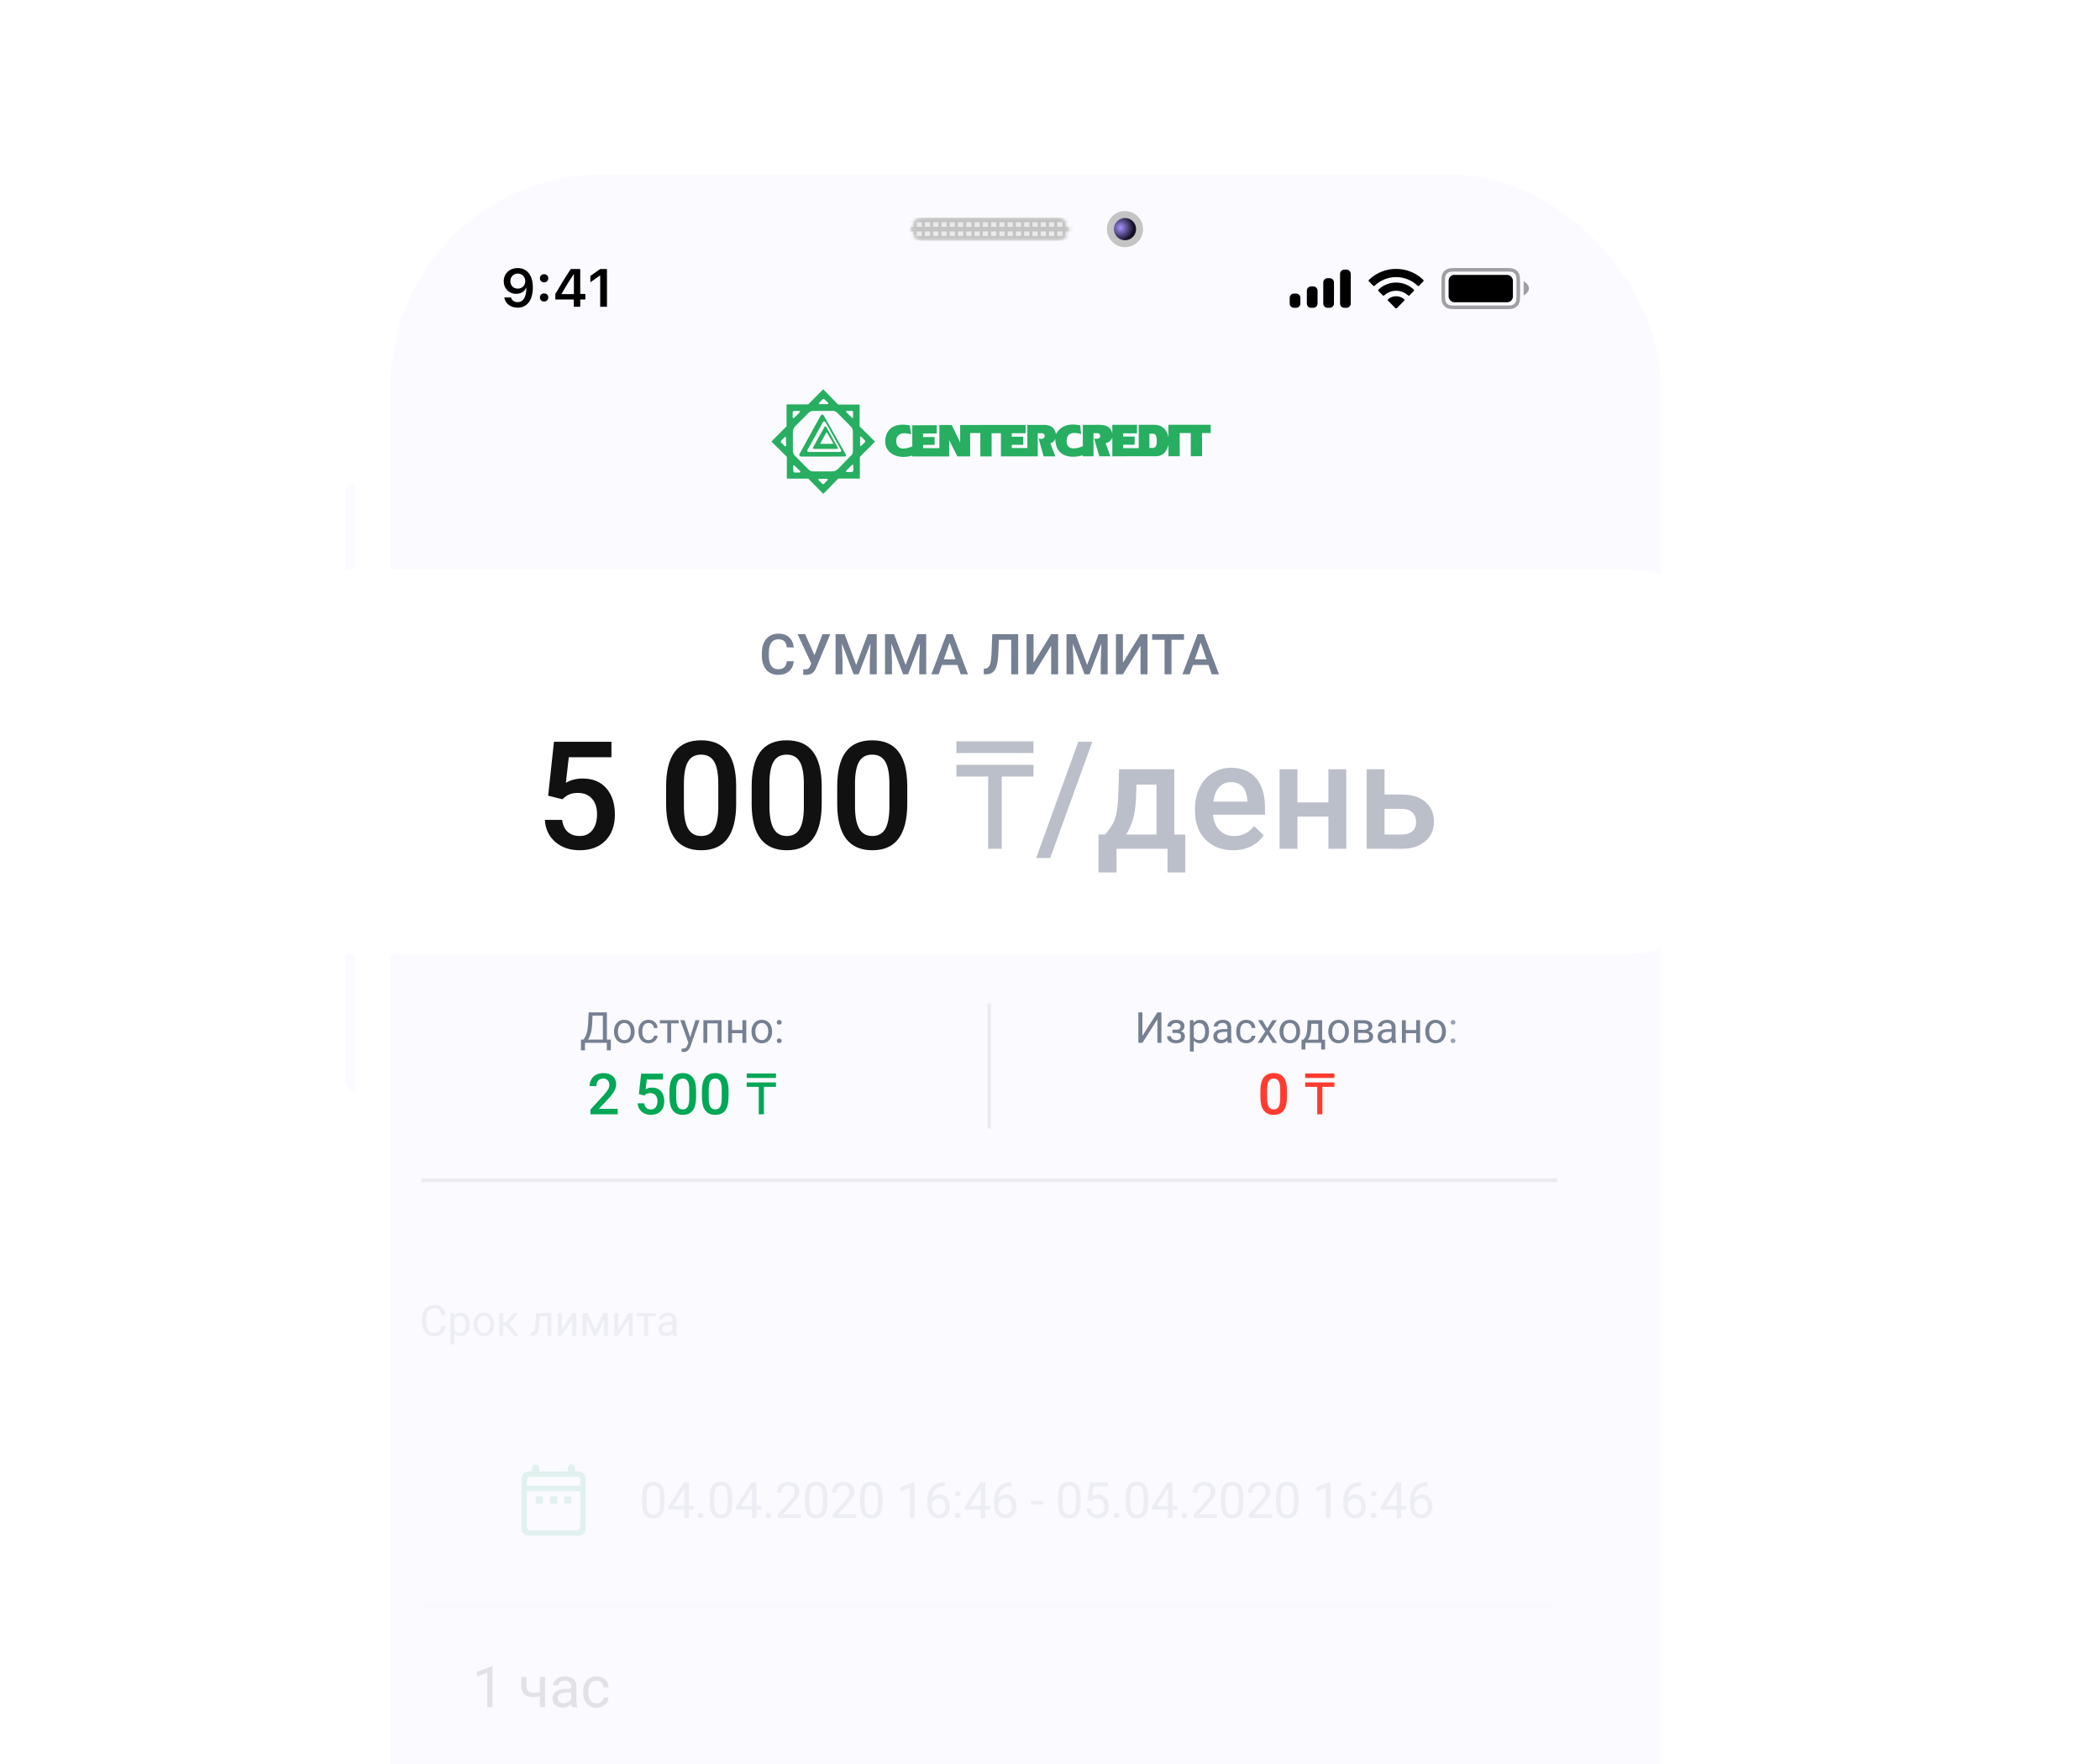 <svg width="588" height="494" viewBox="0 0 588 494" fill="none" xmlns="http://www.w3.org/2000/svg">
<g clip-path="url(#clip0)">
<mask id="mask0" mask-type="alpha" maskUnits="userSpaceOnUse" x="-1" y="0" width="589" height="594">
<rect x="-0" y="0" width="588" height="593.822" fill="#FAFAFA"/>
</mask>
<g mask="url(#mask0)">
<g filter="url(#filter0_dii)">
<rect x="99.364" y="34.931" width="355.667" height="718.413" rx="59" fill="#FAFAFF"/>
</g>
<g clip-path="url(#clip1)">
<path fill-rule="evenodd" clip-rule="evenodd" d="M407.203 75.049H422.024C423.272 75.049 423.725 75.179 424.181 75.423C424.638 75.667 424.996 76.025 425.24 76.482C425.484 76.938 425.614 77.391 425.614 78.639V82.96C425.614 84.208 425.484 84.661 425.24 85.117C424.996 85.573 424.638 85.931 424.181 86.175C423.725 86.419 423.272 86.549 422.024 86.549H407.203C405.955 86.549 405.502 86.419 405.046 86.175C404.59 85.931 404.232 85.573 403.988 85.117C403.744 84.661 403.614 84.208 403.614 82.96V78.639C403.614 77.391 403.744 76.938 403.988 76.482C404.232 76.025 404.59 75.667 405.046 75.423C405.502 75.179 405.955 75.049 407.203 75.049ZM407.203 76.049C406.216 76.049 405.872 76.116 405.518 76.305C405.236 76.456 405.02 76.671 404.87 76.953C404.68 77.307 404.614 77.652 404.614 78.639V82.96C404.614 83.947 404.68 84.291 404.87 84.645C405.02 84.927 405.236 85.143 405.518 85.293C405.872 85.483 406.216 85.549 407.203 85.549H422.024C423.011 85.549 423.356 85.483 423.71 85.293C423.992 85.143 424.207 84.927 424.358 84.645C424.547 84.291 424.614 83.947 424.614 82.96V78.639C424.614 77.652 424.547 77.307 424.358 76.953C424.207 76.671 423.992 76.456 423.71 76.305C423.356 76.116 423.011 76.049 422.024 76.049H407.203ZM428.114 80.739C428.114 81.976 426.614 82.739 426.614 82.739V78.739C426.614 78.739 428.114 79.503 428.114 80.739Z" fill="black" fill-opacity="0.36"/>
<rect x="405.614" y="76.966" width="18" height="7.667" rx="1.6" fill="black"/>
<path fill-rule="evenodd" clip-rule="evenodd" d="M375.237 76.455C375.214 76.571 375.214 76.711 375.214 76.989V84.689C375.214 84.968 375.214 85.108 375.237 85.224C375.332 85.7 375.704 86.072 376.18 86.166C376.296 86.189 376.435 86.189 376.714 86.189C376.993 86.189 377.132 86.189 377.248 86.166C377.724 86.072 378.096 85.7 378.191 85.224C378.214 85.108 378.214 84.968 378.214 84.689V76.989C378.214 76.711 378.214 76.571 378.191 76.455C378.096 75.979 377.724 75.607 377.248 75.512C377.132 75.489 376.993 75.489 376.714 75.489C376.435 75.489 376.296 75.489 376.18 75.512C375.704 75.607 375.332 75.979 375.237 76.455ZM370.514 79.389C370.514 79.111 370.514 78.971 370.537 78.855C370.632 78.379 371.004 78.007 371.48 77.912C371.596 77.889 371.735 77.889 372.014 77.889C372.293 77.889 372.432 77.889 372.548 77.912C373.024 78.007 373.396 78.379 373.491 78.855C373.514 78.971 373.514 79.111 373.514 79.389V84.689C373.514 84.968 373.514 85.108 373.491 85.224C373.396 85.7 373.024 86.072 372.548 86.166C372.432 86.189 372.293 86.189 372.014 86.189C371.735 86.189 371.596 86.189 371.48 86.166C371.004 86.072 370.632 85.7 370.537 85.224C370.514 85.108 370.514 84.968 370.514 84.689V79.389ZM365.937 81.155C365.914 81.271 365.914 81.411 365.914 81.689V84.689C365.914 84.968 365.914 85.108 365.937 85.224C366.032 85.7 366.404 86.072 366.88 86.166C366.996 86.189 367.135 86.189 367.414 86.189C367.693 86.189 367.832 86.189 367.948 86.166C368.424 86.072 368.796 85.7 368.891 85.224C368.914 85.108 368.914 84.968 368.914 84.689V81.689C368.914 81.411 368.914 81.271 368.891 81.155C368.796 80.679 368.424 80.307 367.948 80.212C367.832 80.189 367.693 80.189 367.414 80.189C367.135 80.189 366.996 80.189 366.88 80.212C366.404 80.307 366.032 80.679 365.937 81.155ZM361.137 83.155C361.114 83.271 361.114 83.411 361.114 83.689V84.689C361.114 84.968 361.114 85.108 361.137 85.224C361.232 85.7 361.604 86.072 362.08 86.166C362.196 86.189 362.335 86.189 362.614 86.189C362.893 86.189 363.032 86.189 363.148 86.166C363.624 86.072 363.996 85.7 364.091 85.224C364.114 85.108 364.114 84.968 364.114 84.689V83.689C364.114 83.411 364.114 83.271 364.091 83.155C363.996 82.679 363.624 82.307 363.148 82.212C363.032 82.189 362.893 82.189 362.614 82.189C362.335 82.189 362.196 82.189 362.08 82.212C361.604 82.307 361.232 82.679 361.137 83.155Z" fill="black"/>
<path fill-rule="evenodd" clip-rule="evenodd" d="M390.914 77.586C393.149 77.586 395.298 78.444 396.917 79.984C397.039 80.103 397.234 80.101 397.354 79.981L398.52 78.804C398.58 78.743 398.614 78.66 398.614 78.574C398.613 78.487 398.578 78.405 398.517 78.344C394.267 74.271 387.561 74.271 383.311 78.344C383.249 78.405 383.214 78.487 383.214 78.574C383.213 78.66 383.247 78.743 383.308 78.804L384.474 79.981C384.594 80.102 384.789 80.103 384.911 79.984C386.53 78.444 388.68 77.586 390.914 77.586ZM390.914 81.413C392.142 81.413 393.326 81.869 394.236 82.694C394.359 82.81 394.553 82.808 394.673 82.688L395.837 81.511C395.898 81.45 395.932 81.366 395.931 81.279C395.931 81.192 395.895 81.109 395.832 81.049C393.061 78.471 388.77 78.471 385.998 81.049C385.936 81.109 385.9 81.192 385.899 81.279C385.898 81.366 385.933 81.45 385.994 81.511L387.158 82.688C387.278 82.808 387.472 82.81 387.595 82.694C388.504 81.87 389.687 81.414 390.914 81.413ZM393.152 84.221C393.214 84.16 393.248 84.076 393.246 83.988C393.245 83.901 393.207 83.819 393.142 83.76C391.856 82.672 389.972 82.672 388.686 83.76C388.621 83.818 388.584 83.901 388.582 83.988C388.58 84.076 388.614 84.16 388.676 84.221L390.691 86.253C390.75 86.313 390.83 86.347 390.914 86.347C390.998 86.347 391.079 86.313 391.138 86.253L393.152 84.221Z" fill="black"/>
</g>
<path d="M144.911 86.146C147.599 86.146 149.196 84.044 149.196 80.477C149.196 76.976 147.497 75.057 144.97 75.057C142.67 75.057 141.044 76.602 141.044 78.763C141.044 80.792 142.509 82.271 144.523 82.271C145.761 82.271 146.764 81.7 147.262 80.697H147.387C147.365 83.179 146.478 84.6 144.933 84.6C144.025 84.6 143.3 84.102 143.073 83.297H141.19C141.498 85.018 142.978 86.146 144.911 86.146ZM144.977 80.814C143.747 80.814 142.897 79.95 142.897 78.704C142.897 77.51 143.79 76.595 144.984 76.595C146.178 76.595 147.072 77.525 147.072 78.741C147.072 79.942 146.2 80.814 144.977 80.814ZM152.349 79.049C153.044 79.049 153.521 78.565 153.521 77.913C153.521 77.261 153.044 76.778 152.349 76.778C151.66 76.778 151.177 77.261 151.177 77.913C151.177 78.565 151.66 79.049 152.349 79.049ZM152.349 84.425C153.044 84.425 153.521 83.934 153.521 83.289C153.521 82.638 153.044 82.154 152.349 82.154C151.66 82.154 151.177 82.638 151.177 83.289C151.177 83.934 151.66 84.425 152.349 84.425ZM160.658 85.889H162.467V83.861H163.895V82.3H162.467V75.321H159.801C158.365 77.503 156.864 79.935 155.494 82.315V83.861H160.658V85.889ZM157.245 82.235C158.277 80.44 159.501 78.485 160.585 76.829H160.687V82.344H157.245V82.235ZM168.059 85.889H169.948V75.321H168.066L165.305 77.261V79.041L167.934 77.181H168.059V85.889Z" fill="black"/>
<g filter="url(#filter1_i)">
<path d="M96.641 134.089C96.641 132.586 97.86 131.368 99.363 131.368V160.564C97.86 160.564 96.641 159.346 96.641 157.843V134.089Z" fill="#FAFAFF"/>
</g>
<g filter="url(#filter2_i)">
<path d="M96.641 185.941C96.641 184.438 97.86 183.219 99.363 183.219V235.677C97.86 235.677 96.641 234.459 96.641 232.956V185.941Z" fill="#FAFAFF"/>
</g>
<g filter="url(#filter3_i)">
<path d="M96.641 251.701C96.641 250.198 97.86 248.979 99.363 248.979V301.437C97.86 301.437 96.641 300.219 96.641 298.716V251.701Z" fill="#FAFAFF"/>
</g>
<g filter="url(#filter4_i)">
<path d="M457.697 203.343C457.697 201.87 456.503 200.677 455.03 200.677V284.146C456.503 284.146 457.697 282.952 457.697 281.48V203.343Z" fill="#FAFAFF"/>
</g>
<path fill-rule="evenodd" clip-rule="evenodd" d="M282.32 56.321H369.016C366.215 56.491 364.615 58.427 364.44 60.94C364.44 72.472 355.092 81.82 343.56 81.82H285.583V81.82H211.12C199.588 81.82 190.24 72.472 190.24 60.94C190.065 58.427 188.465 56.491 185.664 56.322H282.32V56.321Z" fill="#FAFAFF"/>
<rect x="255.043" y="60.93" width="44.307" height="6.447" rx="3.223" fill="#EAEAEA"/>
<circle cx="315.002" cy="64.154" r="5.053" fill="#C4C4C4"/>
<circle cx="315.002" cy="64.153" r="3.107" fill="url(#paint0_radial)"/>
<mask id="mask1" mask-type="alpha" maskUnits="userSpaceOnUse" x="255" y="60" width="45" height="8">
<rect x="255.043" y="60.93" width="44.307" height="6.447" rx="3.223" fill="#EAEAEA"/>
</mask>
<g mask="url(#mask1)">
<path fill-rule="evenodd" clip-rule="evenodd" d="M309.948 62.239V60.93H309.948H309.074H307.631H306.758H305.314H304.44H302.997H302.123H300.679H299.805H298.363H297.489H296.046H295.172H293.729H292.855H291.412H290.538H289.095H288.221H286.778H285.904H284.461H283.588H282.144H281.27H279.827H278.953H277.511H276.637H275.193H274.319H272.876H272.002H270.56H269.686H268.242H267.368H265.925H265.051H263.609H262.735H261.291H260.418H258.974H258.1H256.658H255.784H254.341H253.467H252.023H251.149H249.707H248.833H247.39H246.516H245.072H244.198H242.756H241.882L239.565 60.93L239.565 60.93H239.565V67.377H239.565L239.565 67.377L309.948 67.377V66.067H309.948V64.808H309.948V63.499H309.948V62.239H309.948ZM309.074 62.239H307.631V63.499H309.074V62.239ZM309.074 64.808H307.631V66.067H309.074V64.808ZM306.758 64.808V66.067H305.314V64.808H306.758ZM306.758 62.239V63.499H305.314V62.239H306.758ZM304.44 62.239H302.997V63.499H304.44V62.239ZM304.44 64.808H302.997V66.067H304.44V64.808ZM302.123 64.808V66.067H300.679V64.808H302.123ZM302.123 62.239V63.499H300.679V62.239H302.123ZM299.805 62.239H298.363V63.499H299.805V62.239ZM299.805 64.808H298.363V66.067H299.805V64.808ZM297.489 64.808V66.067H296.046V64.808H297.489ZM297.489 62.239V63.499H296.046V62.239H297.489ZM295.172 62.239H293.729V63.499H295.172V62.239ZM295.172 64.808H293.729V66.067H295.172V64.808ZM292.855 64.808V66.067H291.412V64.808H292.855ZM292.855 62.239V63.499H291.412V62.239H292.855ZM290.538 62.239H289.095V63.499H290.538V62.239ZM290.538 64.808H289.095V66.067H290.538V64.808ZM288.221 64.808V66.067H286.778V64.808H288.221ZM288.221 62.239V63.499H286.778V62.239H288.221ZM285.904 62.239H284.461V63.499H285.904V62.239ZM285.904 64.808H284.461V66.067H285.904V64.808ZM283.588 64.808V66.067H282.144V64.808H283.588ZM283.588 62.239V63.499H282.144V62.239H283.588ZM281.27 62.239H279.827V63.499H281.27V62.239ZM281.27 64.808H279.827V66.067H281.27V64.808ZM278.953 64.808V66.067H277.511V64.808H278.953ZM278.953 62.239V63.499H277.511V62.239H278.953ZM276.637 62.239H275.193V63.499H276.637V62.239ZM276.637 64.808H275.193V66.067H276.637V64.808ZM274.319 64.808V66.067H272.876V64.808H274.319ZM274.319 62.239V63.499H272.876V62.239H274.319ZM272.002 62.239H270.56V63.499H272.002V62.239ZM272.002 64.808H270.56V66.067H272.002V64.808ZM269.686 64.808V66.067H268.242V64.808H269.686ZM269.686 62.239V63.499H268.242V62.239H269.686ZM267.368 62.239H265.925V63.499H267.368V62.239ZM267.368 64.808H265.925V66.067H267.368V64.808ZM265.051 64.808V66.067H263.609V64.808H265.051ZM265.051 62.239V63.499H263.609V62.239H265.051ZM262.735 62.239H261.291V63.499H262.735V62.239ZM262.735 64.808H261.291V66.067H262.735V64.808ZM260.418 64.808V66.067H258.974V64.808H260.418ZM260.418 62.239V63.499H258.974V62.239H260.418ZM258.1 62.239H256.658V63.499H258.1V62.239ZM258.1 64.808H256.658V66.067H258.1V64.808ZM255.784 64.808V66.067H254.341V64.808H255.784ZM255.784 62.239V63.499H254.341V62.239H255.784ZM253.467 62.239H252.023V63.499H253.467V62.239ZM253.467 64.808H252.023V66.067H253.467V64.808ZM251.149 64.808V66.067H249.707V64.808H251.149ZM251.149 62.239V63.499H249.707V62.239H251.149ZM248.833 62.239H247.39V63.499H248.833V62.239ZM248.833 64.808H247.39V66.067H248.833V64.808ZM246.516 64.808V66.067H245.072V64.808H246.516ZM246.516 62.239V63.499H245.072V62.239H246.516ZM244.198 62.239H242.756V63.499H244.198V62.239ZM244.198 64.808H242.756V66.067H244.198V64.808ZM241.882 64.808V66.067H240.439V64.808H241.882ZM241.882 62.239V63.499H240.439V62.239H241.882Z" fill="#C4C4C4"/>
</g>
</g>
<path d="M240.691 119.389L240.685 113.27L234.681 113.277L230.488 109L226.303 113.223L220.237 113.229L220.244 119.344L216 123.627L220.312 127.903L220.318 134.018L226.322 134.012L230.515 138.286L234.698 134.003L240.764 133.998L240.758 127.945L245.002 123.662L240.691 119.389ZM219.702 124.909L218.73 123.931C218.694 123.895 218.665 123.853 218.645 123.805C218.626 123.758 218.616 123.707 218.616 123.656C218.616 123.605 218.626 123.554 218.645 123.507C218.665 123.46 218.694 123.417 218.73 123.381L219.761 122.34C219.79 122.313 219.827 122.296 219.867 122.292C219.906 122.288 219.946 122.297 219.98 122.318C220.014 122.338 220.041 122.37 220.056 122.407C220.071 122.444 220.073 122.485 220.063 122.524L220.125 124.726C220.125 124.971 219.883 125.031 219.703 124.909H219.702ZM237.103 115.049H238.5C238.682 115.049 238.922 115.17 238.863 115.416V116.88C238.863 117.063 238.622 117.126 238.558 117.001L236.979 115.413C236.944 115.389 236.917 115.353 236.903 115.312C236.89 115.27 236.89 115.225 236.903 115.184C236.917 115.143 236.944 115.107 236.979 115.082C237.015 115.058 237.058 115.045 237.101 115.047L237.103 115.049ZM229.333 112.793L230.305 111.814C230.486 111.692 230.728 111.631 230.848 111.814L231.879 112.792C231.907 112.825 231.925 112.865 231.93 112.908C231.935 112.952 231.928 112.995 231.909 113.034C231.89 113.073 231.86 113.106 231.823 113.128C231.786 113.15 231.743 113.16 231.7 113.158L229.517 113.161C229.473 113.166 229.429 113.158 229.39 113.136C229.351 113.115 229.319 113.083 229.299 113.043C229.279 113.003 229.271 112.958 229.277 112.913C229.283 112.869 229.303 112.828 229.333 112.795V112.793ZM221.937 116.837V115.492C221.997 115.246 222.12 115.064 222.362 115.064L223.756 115.06C223.8 115.055 223.845 115.063 223.884 115.084C223.924 115.105 223.956 115.138 223.976 115.178C223.996 115.218 224.003 115.264 223.997 115.308C223.99 115.352 223.971 115.394 223.94 115.427L222.362 117.016C222.325 117.044 222.281 117.062 222.235 117.068C222.189 117.074 222.142 117.067 222.099 117.049C222.056 117.03 222.018 117.001 221.99 116.964C221.962 116.926 221.944 116.882 221.938 116.835L221.937 116.837ZM223.895 132.303H222.497C222.449 132.305 222.401 132.297 222.356 132.279C222.311 132.262 222.271 132.235 222.237 132.2C222.203 132.166 222.176 132.125 222.158 132.079C222.141 132.034 222.133 131.986 222.135 131.937L222.073 130.529C222.068 130.485 222.077 130.44 222.098 130.401C222.119 130.362 222.151 130.33 222.191 130.31C222.23 130.29 222.275 130.283 222.319 130.289C222.363 130.296 222.403 130.316 222.435 130.346L224.073 131.936C224.195 132.057 224.073 132.302 223.892 132.302L223.895 132.303ZM231.724 134.433L230.753 135.414C230.721 135.456 230.679 135.491 230.632 135.515C230.584 135.539 230.532 135.551 230.479 135.551C230.426 135.551 230.373 135.539 230.326 135.515C230.278 135.491 230.237 135.456 230.205 135.414L229.175 134.434C229.149 134.405 229.131 134.37 229.123 134.331C229.116 134.293 229.118 134.253 229.13 134.216C229.143 134.178 229.165 134.145 229.194 134.119C229.223 134.093 229.259 134.076 229.297 134.068H231.539C231.583 134.063 231.627 134.071 231.667 134.092C231.706 134.113 231.738 134.146 231.758 134.186C231.779 134.226 231.786 134.271 231.78 134.316C231.774 134.36 231.754 134.402 231.724 134.434V134.433ZM232.811 131.988L227.957 131.993C227.64 132.035 227.319 131.996 227.021 131.879C226.724 131.762 226.461 131.571 226.256 131.324L222.736 127.78C222.469 127.55 222.263 127.256 222.136 126.925C222.009 126.595 221.965 126.237 222.007 125.885L222.003 121.052C221.996 120.737 222.052 120.424 222.166 120.13C222.281 119.837 222.451 119.569 222.668 119.343L226.368 115.607C226.569 115.415 226.808 115.267 227.068 115.172C227.329 115.077 227.606 115.037 227.883 115.055L232.857 115.052C233.159 115.006 233.467 115.038 233.754 115.144C234.04 115.25 234.295 115.428 234.495 115.661L238.082 119.266C238.317 119.469 238.504 119.722 238.63 120.007C238.755 120.293 238.816 120.603 238.807 120.915L238.813 126.174C238.855 126.481 238.81 126.794 238.681 127.076C238.553 127.358 238.347 127.596 238.088 127.763L234.694 131.253C234.457 131.512 234.165 131.714 233.838 131.841C233.512 131.968 233.162 132.017 232.813 131.985L232.811 131.988ZM238.941 131.735C238.879 131.918 238.759 132.163 238.518 132.163L237.12 132.166C237.076 132.171 237.031 132.162 236.992 132.141C236.952 132.119 236.921 132.086 236.901 132.046C236.881 132.006 236.873 131.96 236.88 131.915C236.886 131.871 236.906 131.829 236.936 131.796L238.514 130.205C238.543 130.167 238.582 130.138 238.627 130.123C238.672 130.108 238.721 130.106 238.767 130.12C238.813 130.133 238.853 130.16 238.884 130.196C238.914 130.233 238.933 130.279 238.937 130.327L238.941 131.735ZM241.12 124.883C240.999 125.005 240.758 124.886 240.815 124.762V122.5C240.755 122.255 241.059 122.193 241.18 122.314L242.153 123.294C242.271 123.475 242.333 123.72 242.153 123.841L241.12 124.883Z" fill="#27AE60"/>
<path d="M236.817 127.219L230.678 116.4C230.435 115.972 230.069 115.972 229.768 116.4L223.832 127.167C223.711 127.474 223.832 127.84 224.38 127.84L236.332 127.828C236.757 127.828 237 127.646 236.818 127.219H236.817ZM235.181 126.545L226.441 126.553C226.374 126.562 226.305 126.552 226.243 126.523C226.181 126.495 226.128 126.45 226.09 126.393C226.052 126.336 226.031 126.269 226.028 126.201C226.026 126.132 226.042 126.064 226.076 126.004L230.438 118.173C230.621 117.868 230.922 117.927 231.111 118.173L235.541 126.055C235.661 126.36 235.481 126.543 235.178 126.543" fill="#27AE60"/>
<path d="M234.57 125.323L231.347 119.518C231.322 119.476 231.286 119.441 231.243 119.417C231.201 119.393 231.153 119.381 231.105 119.381C231.056 119.381 231.008 119.393 230.966 119.417C230.923 119.441 230.888 119.476 230.862 119.518L227.65 125.265C227.632 125.309 227.624 125.356 227.627 125.404C227.63 125.452 227.643 125.498 227.667 125.539C227.69 125.58 227.723 125.616 227.762 125.642C227.801 125.668 227.846 125.685 227.893 125.691L234.325 125.687C234.568 125.623 234.687 125.564 234.568 125.321L234.57 125.323ZM233.17 124.281L229.833 124.285C229.71 124.285 229.652 124.223 229.71 124.101L231.345 121.167C231.467 121.045 231.527 121.045 231.589 121.167L233.29 124.096C233.352 124.219 233.29 124.28 233.17 124.28" fill="#27AE60"/>
<path d="M327.152 118.936L327.157 122.482C326.851 120.588 325.636 118.939 323.211 118.94L318.839 118.945L318.845 125.485L314.479 125.49V124.512H317.694V122.249H314.477V121.333L318.359 121.327L318.356 118.945L311.438 118.952L311.441 121.335C311.074 119.749 309.921 118.955 307.98 118.955L303.186 118.961L303.191 124.952C300.464 126.054 298.704 125.691 298.641 123.551C298.641 121.35 300.215 120.796 302.702 121.526L302.458 119.082C299.424 118.474 297.061 119.089 295.667 121.534C295.423 120.253 294.694 119.029 292.507 118.972L287.653 118.976L287.663 125.462H283.292V124.546L286.507 124.543V122.28L283.29 122.284V121.305L287.172 121.302L287.166 118.975L268.843 118.993L268.847 123.885L266.478 118.995L263.017 118.999L263.023 125.481L258.474 125.484L258.471 124.569L261.689 124.564L261.686 122.362L258.471 122.365V121.387L262.292 121.382V119.062L255.436 119.068L255.442 124.999C252.958 126.041 250.953 125.861 250.951 123.475C250.951 121.455 252.828 120.847 255.075 121.637L254.771 119.131C250.706 118.278 247.913 119.872 247.858 123.663C247.861 126.843 251.26 128.796 255.445 127.567V127.812L265.76 127.804L265.756 123.217L268.066 127.799H271.644L271.638 121.251H274.49L274.497 127.793L277.654 127.79L277.648 121.304H280.258L280.264 127.784L290.578 127.776L290.57 121.295H291.543C292.088 121.295 292.513 121.477 292.515 122.09C292.455 122.823 291.848 123.006 290.817 122.823L292.214 127.775L295.489 127.77L294.092 124.103C294.405 124.027 294.696 123.877 294.939 123.663C295.183 123.45 295.371 123.181 295.489 122.878C295.494 127.893 299.803 128.503 303.202 127.458V127.762H306.176L306.17 121.281H307.141C307.865 121.281 308.05 121.707 308.053 122.075C308.116 122.687 307.389 122.994 306.355 122.807L307.814 127.76L310.909 127.757L309.571 124.09C309.996 124.02 310.395 123.835 310.725 123.555C311.056 123.276 311.306 122.911 311.449 122.5L311.454 127.757L323.773 127.744C325.471 127.744 326.742 126.519 327.166 124.501L327.169 127.744L330.326 127.741L330.322 121.26L333.416 121.257L333.421 127.738L336.578 127.735L336.572 121.254L339 121.251L338.997 118.929L327.152 118.936ZM322.803 125.423H321.831V121.449H322.924C323.528 121.449 323.895 122.122 323.895 123.407C323.957 124.811 323.533 125.423 322.808 125.423" fill="#27AE60"/>
<g clip-path="url(#clip2)">
<g filter="url(#filter5_bd)">
<path fill-rule="evenodd" clip-rule="evenodd" d="M119 195C119 181.745 129.745 171 143 171H412C425.255 171 436 181.745 436 195V229C436 242.255 425.255 253 412 253H143C129.745 253 119 242.255 119 229V195Z" fill="white"/>
</g>
<path d="M235.433 191.223C235.348 192.133 235.012 192.844 234.426 193.356C233.84 193.864 233.06 194.117 232.088 194.117C231.408 194.117 230.808 193.957 230.289 193.637C229.773 193.313 229.375 192.854 229.094 192.26C228.812 191.666 228.666 190.977 228.654 190.192V189.395C228.654 188.59 228.797 187.881 229.082 187.268C229.367 186.655 229.775 186.182 230.307 185.85C230.842 185.518 231.459 185.352 232.158 185.352C233.099 185.352 233.857 185.608 234.432 186.119C235.006 186.631 235.34 187.354 235.433 188.287H233.957C233.887 187.674 233.707 187.233 233.418 186.963C233.133 186.69 232.713 186.553 232.158 186.553C231.514 186.553 231.017 186.789 230.67 187.262C230.326 187.731 230.15 188.42 230.142 189.33V190.086C230.142 191.008 230.307 191.711 230.635 192.196C230.967 192.68 231.451 192.922 232.088 192.922C232.67 192.922 233.107 192.791 233.4 192.53C233.693 192.268 233.879 191.832 233.957 191.223H235.433ZM239.834 189.928L241.545 185.469H243.191L240.221 192.547L239.951 193.08C239.56 193.776 238.928 194.123 238.053 194.123L237.443 194.088L237.455 192.916C237.549 192.932 237.715 192.94 237.953 192.94C238.375 192.94 238.672 192.76 238.844 192.401L239.148 191.68L236.23 185.469H237.848L239.834 189.928ZM246.244 185.469L248.705 192.008L251.16 185.469H253.076V194H251.599V191.188L251.746 187.426L249.226 194H248.166L245.652 187.432L245.799 191.188V194H244.322V185.469H246.244ZM256.756 185.469L259.217 192.008L261.672 185.469H263.588V194H262.111V191.188L262.258 187.426L259.738 194H258.678L256.164 187.432L256.31 191.188V194H254.834V185.469H256.756ZM270.226 192.014H266.922L266.23 194H264.689L267.912 185.469H269.242L272.471 194H270.924L270.226 192.014ZM267.338 190.819H269.81L268.574 187.28L267.338 190.819ZM283.141 185.469V194H281.664V186.664H279.051L278.898 189.963C278.84 190.994 278.713 191.795 278.517 192.365C278.326 192.932 278.047 193.346 277.68 193.608C277.312 193.869 276.82 194 276.203 194H275.828V192.817L276.062 192.799C276.402 192.768 276.664 192.649 276.848 192.442C277.035 192.235 277.176 191.922 277.269 191.504C277.367 191.082 277.435 190.463 277.474 189.647L277.639 185.469H283.141ZM290.154 185.469H291.637V194H290.154V187.924L286.41 194H284.928V185.469H286.41V191.551L290.154 185.469ZM295.334 185.469L297.795 192.008L300.25 185.469H302.166V194H300.689V191.188L300.836 187.426L298.316 194H297.256L294.742 187.432L294.889 191.188V194H293.412V185.469H295.334ZM309.15 185.469H310.633V194H309.15V187.924L305.406 194H303.924V185.469H305.406V191.551L309.15 185.469ZM318.396 186.664H315.736V194H314.266V186.664H311.629V185.469H318.396V186.664ZM323.594 192.014H320.289L319.598 194H318.057L321.279 185.469H322.609L325.838 194H324.291L323.594 192.014ZM320.705 190.819H323.178L321.941 187.28L320.705 190.819Z" fill="#768093"/>
<path d="M197.5 231.5H182.203V228.891L189.781 220.625C190.875 219.406 191.651 218.391 192.109 217.578C192.578 216.755 192.812 215.933 192.812 215.11C192.812 214.026 192.505 213.151 191.891 212.485C191.286 211.818 190.469 211.485 189.437 211.485C188.208 211.485 187.255 211.86 186.578 212.61C185.901 213.36 185.562 214.386 185.562 215.688H181.766C181.766 214.302 182.078 213.058 182.703 211.953C183.338 210.839 184.239 209.974 185.406 209.36C186.583 208.745 187.937 208.438 189.469 208.438C191.677 208.438 193.417 208.995 194.687 210.11C195.969 211.214 196.609 212.745 196.609 214.703C196.609 215.839 196.286 217.031 195.641 218.281C195.005 219.521 193.958 220.933 192.5 222.516L186.937 228.469H197.5V231.5ZM209.375 220.219L210.609 208.75H222.828V212.031H213.766L213.141 217.469C214.193 216.865 215.38 216.563 216.703 216.563C218.87 216.563 220.552 217.255 221.75 218.641C222.958 220.026 223.562 221.891 223.562 224.235C223.562 226.547 222.896 228.391 221.562 229.766C220.229 231.13 218.401 231.813 216.078 231.813C213.995 231.813 212.266 231.224 210.891 230.047C209.526 228.86 208.786 227.297 208.672 225.36H212.344C212.489 226.464 212.885 227.313 213.531 227.906C214.177 228.49 215.021 228.781 216.062 228.781C217.229 228.781 218.135 228.365 218.781 227.531C219.437 226.698 219.766 225.563 219.766 224.125C219.766 222.74 219.406 221.646 218.687 220.844C217.969 220.031 216.979 219.625 215.719 219.625C215.031 219.625 214.448 219.719 213.969 219.906C213.489 220.084 212.969 220.438 212.406 220.969L209.375 220.219ZM241.375 221.922C241.375 225.193 240.76 227.662 239.531 229.328C238.312 230.985 236.453 231.813 233.953 231.813C231.495 231.813 229.641 231.005 228.391 229.391C227.151 227.766 226.516 225.365 226.484 222.188V218.25C226.484 214.979 227.094 212.526 228.312 210.891C229.542 209.255 231.411 208.438 233.922 208.438C236.411 208.438 238.266 209.235 239.484 210.828C240.713 212.422 241.344 214.808 241.375 217.985V221.922ZM237.578 217.672C237.578 215.537 237.286 213.974 236.703 212.985C236.12 211.985 235.193 211.485 233.922 211.485C232.682 211.485 231.771 211.959 231.187 212.906C230.604 213.844 230.297 215.313 230.266 217.313V222.469C230.266 224.594 230.562 226.177 231.156 227.219C231.75 228.261 232.682 228.781 233.953 228.781C235.172 228.781 236.073 228.302 236.656 227.344C237.239 226.375 237.547 224.865 237.578 222.813V217.672ZM259.562 221.922C259.562 225.193 258.948 227.662 257.719 229.328C256.5 230.985 254.641 231.813 252.141 231.813C249.682 231.813 247.828 231.005 246.578 229.391C245.338 227.766 244.703 225.365 244.672 222.188V218.25C244.672 214.979 245.281 212.526 246.5 210.891C247.729 209.255 249.599 208.438 252.109 208.438C254.599 208.438 256.453 209.235 257.672 210.828C258.901 212.422 259.531 214.808 259.562 217.985V221.922ZM255.766 217.672C255.766 215.537 255.474 213.974 254.891 212.985C254.307 211.985 253.38 211.485 252.109 211.485C250.87 211.485 249.958 211.959 249.375 212.906C248.792 213.844 248.484 215.313 248.453 217.313V222.469C248.453 224.594 248.75 226.177 249.344 227.219C249.937 228.261 250.87 228.781 252.141 228.781C253.359 228.781 254.26 228.302 254.844 227.344C255.427 226.375 255.734 224.865 255.766 222.813V217.672Z" fill="#111111"/>
<path d="M270.013 208.652H286.397V211.148H270.013V208.652ZM279.645 231.5H276.765V216.14H270.013V213.644H286.397V216.14H279.645V231.5ZM289.953 233.453H286.969L295.922 208.75H298.906L289.953 233.453ZM301.609 228.469C302.661 227.292 303.364 226.177 303.719 225.125C304.083 224.063 304.302 222.709 304.375 221.063L304.594 214.594H316.328V228.469H318.672V236.531H314.891V231.5H304.047V236.531H300.203L300.219 228.469H301.609ZM306.062 228.469H312.547V217.86H308.281L308.172 221.094C308.026 224.198 307.323 226.656 306.062 228.469ZM328.828 231.813C326.422 231.813 324.469 231.058 322.969 229.547C321.479 228.026 320.734 226.005 320.734 223.485V223.016C320.734 221.328 321.057 219.823 321.703 218.5C322.359 217.167 323.276 216.13 324.453 215.391C325.63 214.651 326.943 214.281 328.391 214.281C330.693 214.281 332.469 215.016 333.719 216.485C334.979 217.953 335.609 220.031 335.609 222.719V224.25H324.562C324.677 225.646 325.141 226.75 325.953 227.563C326.776 228.375 327.807 228.781 329.047 228.781C330.786 228.781 332.203 228.078 333.297 226.672L335.344 228.625C334.667 229.636 333.76 230.422 332.625 230.985C331.5 231.537 330.234 231.813 328.828 231.813ZM328.375 217.328C327.333 217.328 326.489 217.693 325.844 218.422C325.208 219.151 324.802 220.167 324.625 221.469H331.859V221.188C331.776 219.917 331.437 218.959 330.844 218.313C330.25 217.656 329.427 217.328 328.375 217.328ZM352.891 231.5H349.094V224.672H342.516V231.5H338.719V214.594H342.516V221.641H349.094V214.594H352.891V231.5ZM361.031 219.969H364.75C366.135 219.969 367.344 220.209 368.375 220.688C369.406 221.167 370.187 221.839 370.719 222.703C371.26 223.568 371.531 224.573 371.531 225.719C371.531 227.459 370.917 228.854 369.687 229.906C368.458 230.959 366.823 231.49 364.781 231.5H357.234V214.594H361.031V219.969ZM361.031 223.016V228.469H364.734C365.661 228.469 366.391 228.24 366.922 227.781C367.463 227.313 367.734 226.651 367.734 225.797C367.734 224.943 367.469 224.271 366.937 223.781C366.417 223.281 365.708 223.026 364.812 223.016H361.031Z" fill="#BABFC9"/>
<path d="M360.359 307.211C360.359 308.847 360.052 310.081 359.437 310.914C358.828 311.742 357.898 312.156 356.648 312.156C355.419 312.156 354.492 311.753 353.867 310.946C353.247 310.133 352.93 308.933 352.914 307.344V305.375C352.914 303.74 353.219 302.513 353.828 301.696C354.443 300.878 355.377 300.469 356.633 300.469C357.877 300.469 358.805 300.867 359.414 301.664C360.029 302.461 360.344 303.654 360.359 305.242V307.211ZM358.461 305.086C358.461 304.018 358.315 303.237 358.023 302.742C357.732 302.242 357.268 301.992 356.633 301.992C356.013 301.992 355.557 302.229 355.266 302.703C354.974 303.172 354.82 303.906 354.805 304.906V307.485C354.805 308.547 354.953 309.339 355.25 309.86C355.547 310.38 356.013 310.641 356.648 310.641C357.258 310.641 357.708 310.401 358 309.922C358.292 309.438 358.445 308.683 358.461 307.656V305.086ZM365.444 300.576H373.636V301.824H365.444V300.576ZM370.26 312H368.82V304.32H365.444V303.072H373.636V304.32H370.26V312Z" fill="#FF3B30"/>
<path d="M324.07 283.469H325.195V292H324.07V285.426L319.869 292H318.738V283.469H319.869V290.043L324.07 283.469ZM330.562 287.395C330.562 287.098 330.449 286.864 330.223 286.692C329.996 286.516 329.685 286.428 329.291 286.428C328.908 286.428 328.588 286.528 328.33 286.727C328.076 286.926 327.949 287.16 327.949 287.43H326.871C326.871 286.879 327.101 286.428 327.562 286.076C328.023 285.725 328.599 285.549 329.291 285.549C330.033 285.549 330.611 285.709 331.025 286.03C331.439 286.346 331.646 286.799 331.646 287.389C331.646 287.674 331.56 287.936 331.389 288.174C331.217 288.412 330.973 288.602 330.656 288.742C331.394 288.992 331.764 289.485 331.764 290.219C331.764 290.801 331.539 291.262 331.09 291.602C330.641 291.942 330.041 292.112 329.291 292.112C328.56 292.112 327.957 291.934 327.48 291.578C327.008 291.219 326.771 290.735 326.771 290.125H327.849C327.849 290.434 327.986 290.699 328.26 290.922C328.537 291.141 328.881 291.25 329.291 291.25C329.705 291.25 330.039 291.155 330.293 290.963C330.547 290.772 330.674 290.524 330.674 290.219C330.674 289.864 330.566 289.61 330.351 289.457C330.141 289.301 329.81 289.223 329.361 289.223H328.277V288.309H329.455C330.193 288.289 330.562 287.985 330.562 287.395ZM338.525 288.901C338.525 289.865 338.305 290.643 337.863 291.233C337.422 291.823 336.824 292.117 336.07 292.117C335.301 292.117 334.695 291.873 334.254 291.385V294.438H333.17V285.66H334.16L334.213 286.364C334.654 285.817 335.267 285.543 336.053 285.543C336.814 285.543 337.416 285.83 337.857 286.405C338.303 286.979 338.525 287.778 338.525 288.801V288.901ZM337.441 288.778C337.441 288.063 337.289 287.498 336.984 287.084C336.68 286.67 336.262 286.463 335.73 286.463C335.074 286.463 334.582 286.754 334.254 287.336V290.365C334.578 290.944 335.074 291.233 335.742 291.233C336.262 291.233 336.674 291.028 336.978 290.617C337.287 290.203 337.441 289.59 337.441 288.778ZM343.822 292C343.76 291.875 343.709 291.653 343.67 291.332C343.166 291.856 342.564 292.117 341.865 292.117C341.24 292.117 340.726 291.942 340.324 291.59C339.926 291.235 339.726 290.785 339.726 290.242C339.726 289.582 339.976 289.071 340.476 288.707C340.98 288.34 341.687 288.156 342.598 288.156H343.652V287.658C343.652 287.28 343.539 286.979 343.312 286.756C343.086 286.53 342.752 286.416 342.31 286.416C341.924 286.416 341.599 286.514 341.338 286.709C341.076 286.905 340.945 287.141 340.945 287.418H339.855C339.855 287.102 339.967 286.797 340.189 286.504C340.416 286.207 340.721 285.973 341.103 285.801C341.49 285.629 341.914 285.543 342.375 285.543C343.105 285.543 343.678 285.727 344.092 286.094C344.506 286.457 344.721 286.959 344.736 287.6V290.518C344.736 291.1 344.81 291.563 344.959 291.906V292H343.822ZM342.023 291.174C342.363 291.174 342.685 291.086 342.99 290.91C343.295 290.735 343.516 290.506 343.652 290.225V288.924H342.803C341.474 288.924 340.81 289.313 340.81 290.09C340.81 290.43 340.924 290.696 341.15 290.887C341.377 291.078 341.668 291.174 342.023 291.174ZM348.978 291.233C349.365 291.233 349.703 291.115 349.992 290.881C350.281 290.647 350.441 290.354 350.473 290.002H351.498C351.478 290.365 351.353 290.711 351.123 291.039C350.892 291.367 350.584 291.629 350.197 291.824C349.814 292.02 349.408 292.117 348.978 292.117C348.115 292.117 347.428 291.83 346.916 291.256C346.408 290.678 346.154 289.889 346.154 288.889V288.707C346.154 288.09 346.267 287.541 346.494 287.061C346.721 286.58 347.045 286.207 347.467 285.942C347.892 285.676 348.394 285.543 348.973 285.543C349.683 285.543 350.273 285.756 350.742 286.182C351.215 286.608 351.467 287.16 351.498 287.84H350.473C350.441 287.43 350.285 287.094 350.004 286.832C349.726 286.567 349.383 286.434 348.973 286.434C348.422 286.434 347.994 286.633 347.689 287.031C347.389 287.426 347.238 287.998 347.238 288.748V288.953C347.238 289.684 347.389 290.246 347.689 290.641C347.99 291.035 348.42 291.233 348.978 291.233ZM354.844 287.975L356.25 285.66H357.516L355.441 288.795L357.58 292H356.326L354.861 289.627L353.396 292H352.137L354.275 288.795L352.201 285.66H353.455L354.844 287.975ZM358.266 288.772C358.266 288.151 358.387 287.592 358.629 287.096C358.875 286.6 359.215 286.217 359.648 285.948C360.086 285.678 360.584 285.543 361.142 285.543C362.006 285.543 362.703 285.842 363.234 286.44C363.769 287.037 364.037 287.832 364.037 288.824V288.901C364.037 289.518 363.918 290.073 363.68 290.565C363.445 291.053 363.107 291.434 362.666 291.707C362.228 291.981 361.724 292.117 361.154 292.117C360.295 292.117 359.598 291.819 359.062 291.221C358.531 290.623 358.266 289.832 358.266 288.848V288.772ZM359.355 288.901C359.355 289.604 359.517 290.168 359.842 290.594C360.17 291.02 360.607 291.233 361.154 291.233C361.705 291.233 362.142 291.018 362.467 290.588C362.791 290.155 362.953 289.549 362.953 288.772C362.953 288.076 362.787 287.514 362.455 287.084C362.127 286.651 361.689 286.434 361.142 286.434C360.607 286.434 360.176 286.647 359.848 287.073C359.519 287.498 359.355 288.108 359.355 288.901ZM364.922 291.115L365.297 290.653C365.719 290.106 365.959 289.285 366.017 288.192L366.117 285.66H370.201V291.115H371.016V293.864H369.932V292H365.508V293.864H364.424L364.43 291.115H364.922ZM366.205 291.115H369.117V286.662H367.166L367.101 288.174C367.035 289.436 366.736 290.416 366.205 291.115ZM371.93 288.772C371.93 288.151 372.051 287.592 372.293 287.096C372.539 286.6 372.879 286.217 373.312 285.948C373.75 285.678 374.248 285.543 374.807 285.543C375.67 285.543 376.367 285.842 376.898 286.44C377.433 287.037 377.701 287.832 377.701 288.824V288.901C377.701 289.518 377.582 290.073 377.344 290.565C377.109 291.053 376.771 291.434 376.33 291.707C375.892 291.981 375.389 292.117 374.818 292.117C373.959 292.117 373.262 291.819 372.726 291.221C372.195 290.623 371.93 289.832 371.93 288.848V288.772ZM373.019 288.901C373.019 289.604 373.182 290.168 373.506 290.594C373.834 291.02 374.271 291.233 374.818 291.233C375.369 291.233 375.807 291.018 376.131 290.588C376.455 290.155 376.617 289.549 376.617 288.772C376.617 288.076 376.451 287.514 376.119 287.084C375.791 286.651 375.353 286.434 374.807 286.434C374.271 286.434 373.84 286.647 373.512 287.073C373.183 287.498 373.019 288.108 373.019 288.901ZM379.16 292V285.66H381.633C382.476 285.66 383.123 285.809 383.572 286.106C384.025 286.399 384.252 286.83 384.252 287.401C384.252 287.694 384.164 287.959 383.988 288.198C383.812 288.432 383.553 288.612 383.209 288.737C383.592 288.826 383.898 289.002 384.129 289.264C384.363 289.526 384.48 289.838 384.48 290.201C384.48 290.783 384.266 291.229 383.836 291.537C383.41 291.846 382.807 292 382.025 292H379.16ZM380.244 289.217V291.127H382.037C382.49 291.127 382.828 291.043 383.051 290.875C383.277 290.707 383.391 290.471 383.391 290.166C383.391 289.533 382.926 289.217 381.996 289.217H380.244ZM380.244 288.35H381.644C382.66 288.35 383.168 288.053 383.168 287.459C383.168 286.865 382.687 286.559 381.726 286.539H380.244V288.35ZM389.83 292C389.767 291.875 389.717 291.653 389.678 291.332C389.174 291.856 388.572 292.117 387.873 292.117C387.248 292.117 386.734 291.942 386.332 291.59C385.933 291.235 385.734 290.785 385.734 290.242C385.734 289.582 385.984 289.071 386.484 288.707C386.988 288.34 387.695 288.156 388.605 288.156H389.66V287.658C389.66 287.28 389.547 286.979 389.32 286.756C389.094 286.53 388.76 286.416 388.318 286.416C387.932 286.416 387.607 286.514 387.346 286.709C387.084 286.905 386.953 287.141 386.953 287.418H385.863C385.863 287.102 385.974 286.797 386.197 286.504C386.424 286.207 386.728 285.973 387.111 285.801C387.498 285.629 387.922 285.543 388.383 285.543C389.113 285.543 389.685 285.727 390.099 286.094C390.514 286.457 390.728 286.959 390.744 287.6V290.518C390.744 291.1 390.818 291.563 390.967 291.906V292H389.83ZM388.031 291.174C388.371 291.174 388.693 291.086 388.998 290.91C389.303 290.735 389.523 290.506 389.66 290.225V288.924H388.81C387.482 288.924 386.818 289.313 386.818 290.09C386.818 290.43 386.932 290.696 387.158 290.887C387.385 291.078 387.676 291.174 388.031 291.174ZM397.623 292H396.539V289.293H393.627V292H392.537V285.66H393.627V288.408H396.539V285.66H397.623V292ZM399.082 288.772C399.082 288.151 399.203 287.592 399.445 287.096C399.691 286.6 400.031 286.217 400.465 285.948C400.902 285.678 401.4 285.543 401.959 285.543C402.822 285.543 403.519 285.842 404.051 286.44C404.586 287.037 404.853 287.832 404.853 288.824V288.901C404.853 289.518 404.734 290.073 404.496 290.565C404.262 291.053 403.924 291.434 403.482 291.707C403.045 291.981 402.541 292.117 401.971 292.117C401.111 292.117 400.414 291.819 399.879 291.221C399.348 290.623 399.082 289.832 399.082 288.848V288.772ZM400.172 288.901C400.172 289.604 400.334 290.168 400.658 290.594C400.986 291.02 401.424 291.233 401.971 291.233C402.521 291.233 402.959 291.018 403.283 290.588C403.607 290.155 403.769 289.549 403.769 288.772C403.769 288.076 403.603 287.514 403.271 287.084C402.943 286.651 402.506 286.434 401.959 286.434C401.424 286.434 400.992 286.647 400.664 287.073C400.336 287.498 400.172 288.108 400.172 288.901Z" fill="#768093"/>
<path d="M406.178 291.432C406.178 291.244 406.232 291.088 406.342 290.963C406.455 290.838 406.623 290.776 406.846 290.776C407.068 290.776 407.236 290.838 407.349 290.963C407.467 291.088 407.525 291.244 407.525 291.432C407.525 291.612 407.467 291.762 407.349 291.883C407.236 292.004 407.068 292.065 406.846 292.065C406.623 292.065 406.455 292.004 406.342 291.883C406.232 291.762 406.178 291.612 406.178 291.432ZM406.183 286.258C406.183 286.071 406.238 285.914 406.348 285.789C406.461 285.664 406.629 285.602 406.851 285.602C407.074 285.602 407.242 285.664 407.355 285.789C407.473 285.914 407.531 286.071 407.531 286.258C407.531 286.438 407.473 286.588 407.355 286.709C407.242 286.83 407.074 286.891 406.851 286.891C406.629 286.891 406.461 286.83 406.348 286.709C406.238 286.588 406.183 286.438 406.183 286.258Z" fill="#99A3B3"/>
<path d="M171.031 294.092H169.912V292H163.789V294.098H162.664L162.658 291.08H163.355C163.723 290.666 164.014 290.112 164.228 289.416C164.447 288.717 164.584 287.951 164.639 287.119L164.826 283.469H169.93V291.08H171.043L171.031 294.092ZM164.639 291.08H168.799V284.395H165.91L165.787 286.903C165.736 287.883 165.605 288.719 165.394 289.41C165.187 290.102 164.935 290.658 164.639 291.08ZM171.922 288.772C171.922 288.151 172.043 287.592 172.285 287.096C172.531 286.6 172.871 286.217 173.305 285.948C173.742 285.678 174.24 285.543 174.799 285.543C175.662 285.543 176.359 285.842 176.891 286.44C177.426 287.037 177.693 287.832 177.693 288.824V288.901C177.693 289.518 177.574 290.073 177.336 290.565C177.101 291.053 176.764 291.434 176.322 291.707C175.885 291.981 175.381 292.117 174.81 292.117C173.951 292.117 173.254 291.819 172.719 291.221C172.187 290.623 171.922 289.832 171.922 288.848V288.772ZM173.012 288.901C173.012 289.604 173.174 290.168 173.498 290.594C173.826 291.02 174.264 291.233 174.81 291.233C175.361 291.233 175.799 291.018 176.123 290.588C176.447 290.155 176.609 289.549 176.609 288.772C176.609 288.076 176.443 287.514 176.111 287.084C175.783 286.651 175.346 286.434 174.799 286.434C174.264 286.434 173.832 286.647 173.504 287.073C173.176 287.498 173.012 288.108 173.012 288.901ZM181.596 291.233C181.982 291.233 182.32 291.115 182.609 290.881C182.898 290.647 183.058 290.354 183.09 290.002H184.115C184.096 290.365 183.971 290.711 183.74 291.039C183.51 291.367 183.201 291.629 182.814 291.824C182.432 292.02 182.025 292.117 181.596 292.117C180.732 292.117 180.045 291.83 179.533 291.256C179.025 290.678 178.771 289.889 178.771 288.889V288.707C178.771 288.09 178.885 287.541 179.111 287.061C179.338 286.58 179.662 286.207 180.084 285.942C180.51 285.676 181.012 285.543 181.59 285.543C182.301 285.543 182.891 285.756 183.359 286.182C183.832 286.608 184.084 287.16 184.115 287.84H183.09C183.058 287.43 182.902 287.094 182.621 286.832C182.344 286.567 182 286.434 181.59 286.434C181.039 286.434 180.611 286.633 180.307 287.031C180.006 287.426 179.855 287.998 179.855 288.748V288.953C179.855 289.684 180.006 290.246 180.307 290.641C180.607 291.035 181.037 291.233 181.596 291.233ZM190.045 286.539H187.918V292H186.834V286.539H184.748V285.66H190.045V286.539ZM193.244 290.412L194.721 285.66H195.881L193.332 292.979C192.937 294.033 192.31 294.561 191.451 294.561L191.246 294.543L190.842 294.467V293.588L191.135 293.612C191.502 293.612 191.787 293.537 191.99 293.389C192.197 293.24 192.367 292.969 192.5 292.574L192.74 291.93L190.478 285.66H191.662L193.244 290.412ZM202.039 292H200.955V286.557H198.037V292H196.947V285.66H202.039V292ZM208.959 292H207.875V289.293H204.963V292H203.873V285.66H204.963V288.408H207.875V285.66H208.959V292ZM210.418 288.772C210.418 288.151 210.539 287.592 210.781 287.096C211.027 286.6 211.367 286.217 211.801 285.948C212.238 285.678 212.736 285.543 213.295 285.543C214.158 285.543 214.855 285.842 215.387 286.44C215.922 287.037 216.189 287.832 216.189 288.824V288.901C216.189 289.518 216.07 290.073 215.832 290.565C215.598 291.053 215.26 291.434 214.818 291.707C214.381 291.981 213.877 292.117 213.307 292.117C212.447 292.117 211.75 291.819 211.215 291.221C210.683 290.623 210.418 289.832 210.418 288.848V288.772ZM211.508 288.901C211.508 289.604 211.67 290.168 211.994 290.594C212.322 291.02 212.76 291.233 213.307 291.233C213.857 291.233 214.295 291.018 214.619 290.588C214.943 290.155 215.105 289.549 215.105 288.772C215.105 288.076 214.939 287.514 214.607 287.084C214.279 286.651 213.842 286.434 213.295 286.434C212.76 286.434 212.328 286.647 212 287.073C211.672 287.498 211.508 288.108 211.508 288.901ZM217.514 291.432C217.514 291.244 217.568 291.088 217.678 290.963C217.791 290.838 217.959 290.776 218.182 290.776C218.404 290.776 218.572 290.838 218.685 290.963C218.803 291.088 218.861 291.244 218.861 291.432C218.861 291.612 218.803 291.762 218.685 291.883C218.572 292.004 218.404 292.065 218.182 292.065C217.959 292.065 217.791 292.004 217.678 291.883C217.568 291.762 217.514 291.612 217.514 291.432ZM217.519 286.258C217.519 286.071 217.574 285.914 217.683 285.789C217.797 285.664 217.965 285.602 218.187 285.602C218.41 285.602 218.578 285.664 218.691 285.789C218.808 285.914 218.867 286.071 218.867 286.258C218.867 286.438 218.808 286.588 218.691 286.709C218.578 286.83 218.41 286.891 218.187 286.891C217.965 286.891 217.797 286.83 217.683 286.709C217.574 286.588 217.519 286.438 217.519 286.258Z" fill="#768093"/>
<path d="M172.961 312H165.312V310.696L169.101 306.563C169.648 305.953 170.036 305.446 170.266 305.039C170.5 304.628 170.617 304.216 170.617 303.805C170.617 303.263 170.463 302.826 170.156 302.492C169.854 302.159 169.445 301.992 168.93 301.992C168.315 301.992 167.838 302.18 167.5 302.555C167.161 302.93 166.992 303.443 166.992 304.094H165.094C165.094 303.401 165.25 302.779 165.562 302.227C165.88 301.67 166.331 301.237 166.914 300.93C167.502 300.623 168.18 300.469 168.945 300.469C170.049 300.469 170.919 300.748 171.555 301.305C172.195 301.857 172.516 302.623 172.516 303.602C172.516 304.17 172.354 304.766 172.031 305.391C171.713 306.011 171.19 306.716 170.461 307.508L167.68 310.485H172.961V312ZM178.898 306.36L179.516 300.625H185.625V302.266H181.094L180.781 304.985C181.307 304.683 181.901 304.531 182.562 304.531C183.646 304.531 184.487 304.878 185.086 305.571C185.69 306.263 185.992 307.196 185.992 308.367C185.992 309.524 185.659 310.446 184.992 311.133C184.325 311.815 183.411 312.156 182.25 312.156C181.208 312.156 180.344 311.862 179.656 311.274C178.974 310.68 178.604 309.899 178.547 308.93H180.383C180.456 309.482 180.654 309.906 180.976 310.203C181.299 310.495 181.721 310.641 182.242 310.641C182.825 310.641 183.279 310.433 183.601 310.016C183.93 309.599 184.094 309.031 184.094 308.313C184.094 307.62 183.914 307.073 183.555 306.672C183.195 306.266 182.7 306.063 182.07 306.063C181.726 306.063 181.435 306.11 181.195 306.203C180.956 306.292 180.695 306.469 180.414 306.735L178.898 306.36ZM194.898 307.211C194.898 308.847 194.591 310.081 193.976 310.914C193.367 311.742 192.437 312.156 191.187 312.156C189.958 312.156 189.031 311.753 188.406 310.946C187.786 310.133 187.469 308.933 187.453 307.344V305.375C187.453 303.74 187.758 302.513 188.367 301.696C188.982 300.878 189.917 300.469 191.172 300.469C192.417 300.469 193.344 300.867 193.953 301.664C194.568 302.461 194.883 303.654 194.898 305.242V307.211ZM193 305.086C193 304.018 192.854 303.237 192.562 302.742C192.271 302.242 191.807 301.992 191.172 301.992C190.552 301.992 190.096 302.229 189.805 302.703C189.513 303.172 189.359 303.906 189.344 304.906V307.485C189.344 308.547 189.492 309.339 189.789 309.86C190.086 310.38 190.552 310.641 191.187 310.641C191.797 310.641 192.247 310.401 192.539 309.922C192.831 309.438 192.984 308.683 193 307.656V305.086ZM203.992 307.211C203.992 308.847 203.685 310.081 203.07 310.914C202.461 311.742 201.531 312.156 200.281 312.156C199.052 312.156 198.125 311.753 197.5 310.946C196.88 310.133 196.562 308.933 196.547 307.344V305.375C196.547 303.74 196.851 302.513 197.461 301.696C198.075 300.878 199.01 300.469 200.266 300.469C201.51 300.469 202.437 300.867 203.047 301.664C203.661 302.461 203.976 303.654 203.992 305.242V307.211ZM202.094 305.086C202.094 304.018 201.948 303.237 201.656 302.742C201.364 302.242 200.901 301.992 200.266 301.992C199.646 301.992 199.19 302.229 198.898 302.703C198.607 303.172 198.453 303.906 198.437 304.906V307.485C198.437 308.547 198.586 309.339 198.883 309.86C199.18 310.38 199.646 310.641 200.281 310.641C200.891 310.641 201.341 310.401 201.633 309.922C201.924 309.438 202.078 308.683 202.094 307.656V305.086ZM209.077 300.576H217.269V301.824H209.077V300.576ZM213.893 312H212.453V304.32H209.077V303.072H217.269V304.32H213.893V312Z" fill="#00A755"/>
<path d="M448.5 265H105.5V266H448.5V265Z" fill="#EAEBEE"/>
<path d="M448.5 330H105.5V331H448.5V330Z" fill="#EAEBEE"/>
<path d="M277.488 281H276.5V316H277.488V281Z" fill="#EAEBEE"/>
<g opacity="0.1">
<path d="M124.766 371.293C124.66 372.196 124.326 372.893 123.764 373.385C123.205 373.873 122.461 374.117 121.531 374.117C120.523 374.117 119.715 373.756 119.105 373.033C118.5 372.311 118.197 371.344 118.197 370.133V369.313C118.197 368.52 118.338 367.823 118.619 367.221C118.904 366.619 119.307 366.158 119.826 365.838C120.346 365.514 120.947 365.352 121.631 365.352C122.537 365.352 123.264 365.606 123.81 366.114C124.357 366.617 124.676 367.317 124.766 368.211H123.635C123.537 367.531 123.324 367.039 122.996 366.735C122.672 366.43 122.217 366.278 121.631 366.278C120.912 366.278 120.348 366.543 119.937 367.074C119.531 367.606 119.328 368.362 119.328 369.342V370.168C119.328 371.094 119.521 371.83 119.908 372.377C120.295 372.924 120.836 373.198 121.531 373.198C122.156 373.198 122.635 373.057 122.967 372.776C123.303 372.49 123.525 371.996 123.635 371.293H124.766ZM131.492 370.901C131.492 371.865 131.271 372.643 130.83 373.233C130.389 373.823 129.791 374.117 129.037 374.117C128.267 374.117 127.662 373.873 127.221 373.385V376.438H126.137V367.66H127.127L127.18 368.364C127.621 367.817 128.234 367.543 129.019 367.543C129.781 367.543 130.383 367.83 130.824 368.405C131.269 368.979 131.492 369.778 131.492 370.801V370.901ZM130.408 370.778C130.408 370.063 130.256 369.498 129.951 369.084C129.646 368.67 129.228 368.463 128.697 368.463C128.041 368.463 127.549 368.754 127.221 369.336V372.365C127.545 372.944 128.041 373.233 128.709 373.233C129.228 373.233 129.641 373.028 129.945 372.617C130.254 372.203 130.408 371.59 130.408 370.778ZM132.588 370.772C132.588 370.151 132.709 369.592 132.951 369.096C133.197 368.6 133.537 368.217 133.971 367.948C134.408 367.678 134.906 367.543 135.465 367.543C136.328 367.543 137.025 367.842 137.557 368.44C138.092 369.037 138.359 369.832 138.359 370.824V370.901C138.359 371.518 138.24 372.073 138.002 372.565C137.767 373.053 137.43 373.434 136.988 373.707C136.551 373.981 136.047 374.117 135.476 374.117C134.617 374.117 133.92 373.819 133.385 373.221C132.853 372.623 132.588 371.832 132.588 370.848V370.772ZM133.678 370.901C133.678 371.604 133.84 372.168 134.164 372.594C134.492 373.02 134.93 373.233 135.476 373.233C136.027 373.233 136.465 373.018 136.789 372.588C137.113 372.155 137.275 371.549 137.275 370.772C137.275 370.076 137.109 369.514 136.777 369.084C136.449 368.651 136.012 368.434 135.465 368.434C134.93 368.434 134.498 368.647 134.17 369.073C133.842 369.498 133.678 370.108 133.678 370.901ZM141.693 371.299H140.902V374H139.812V367.66H140.902V370.344H141.611L143.744 367.66H145.057L142.549 370.707L145.267 374H143.891L141.693 371.299ZM154.373 367.66V374H153.283V368.557H151.127L150.998 370.93C150.928 372.02 150.744 372.799 150.447 373.268C150.154 373.737 149.687 373.981 149.047 374H148.613V373.045L148.924 373.022C149.275 372.983 149.527 372.78 149.68 372.412C149.832 372.045 149.93 371.365 149.973 370.373L150.09 367.66H154.373ZM160.215 367.66H161.299V374H160.215V369.377L157.291 374H156.207V367.66H157.291V372.289L160.215 367.66ZM166.689 372.565L168.846 367.66H170.199V374H169.115V369.389L167.064 374H166.314L164.223 369.289V374H163.139V367.66H164.545L166.689 372.565ZM176.047 367.66H177.131V374H176.047V369.377L173.123 374H172.039V367.66H173.123V372.289L176.047 367.66ZM183.582 368.539H181.455V374H180.371V368.539H178.285V367.66H183.582V368.539ZM188.457 374C188.394 373.875 188.344 373.653 188.305 373.332C187.801 373.856 187.199 374.117 186.5 374.117C185.875 374.117 185.361 373.942 184.959 373.59C184.56 373.235 184.361 372.785 184.361 372.242C184.361 371.582 184.611 371.071 185.111 370.707C185.615 370.34 186.322 370.156 187.232 370.156H188.287V369.658C188.287 369.28 188.174 368.979 187.947 368.756C187.721 368.53 187.387 368.416 186.945 368.416C186.558 368.416 186.234 368.514 185.973 368.709C185.711 368.905 185.58 369.141 185.58 369.418H184.49C184.49 369.102 184.601 368.797 184.824 368.504C185.051 368.207 185.355 367.973 185.738 367.801C186.125 367.629 186.549 367.543 187.01 367.543C187.74 367.543 188.312 367.727 188.726 368.094C189.141 368.457 189.355 368.959 189.371 369.6V372.518C189.371 373.1 189.445 373.563 189.594 373.906V374H188.457ZM186.658 373.174C186.998 373.174 187.32 373.086 187.625 372.91C187.93 372.735 188.15 372.506 188.287 372.225V370.924H187.437C186.109 370.924 185.445 371.313 185.445 372.09C185.445 372.43 185.558 372.696 185.785 372.887C186.012 373.078 186.303 373.174 186.658 373.174Z" fill="#768093"/>
<g filter="url(#filter6_bd)">
<g clip-path="url(#clip3)">
<rect x="118.5" y="389" width="317" height="302" rx="26" fill="white"/>
<g clip-path="url(#clip4)">
<path d="M186.068 419.755C186.068 421.236 185.815 422.337 185.309 423.057C184.804 423.777 184.013 424.137 182.937 424.137C181.876 424.137 181.089 423.786 180.579 423.084C180.069 422.378 179.804 421.325 179.786 419.926V418.238C179.786 416.775 180.039 415.688 180.545 414.977C181.051 414.266 181.844 413.91 182.924 413.91C183.995 413.91 184.783 414.254 185.289 414.943C185.795 415.626 186.055 416.684 186.068 418.115V419.755ZM184.804 418.026C184.804 416.955 184.653 416.175 184.352 415.688C184.052 415.196 183.575 414.949 182.924 414.949C182.277 414.949 181.805 415.193 181.509 415.681C181.212 416.169 181.06 416.918 181.051 417.93V419.953C181.051 421.029 181.206 421.824 181.516 422.339C181.83 422.85 182.304 423.105 182.937 423.105C183.562 423.105 184.024 422.863 184.325 422.38C184.63 421.897 184.79 421.136 184.804 420.097V418.026ZM192.873 420.657H194.254V421.69H192.873V424H191.602V421.69H187.07V420.945L191.527 414.047H192.873V420.657ZM188.505 420.657H191.602V415.777L191.451 416.05L188.505 420.657ZM195.399 423.337C195.399 423.118 195.463 422.936 195.59 422.79C195.722 422.644 195.918 422.572 196.178 422.572C196.438 422.572 196.634 422.644 196.766 422.79C196.903 422.936 196.971 423.118 196.971 423.337C196.971 423.547 196.903 423.722 196.766 423.864C196.634 424.005 196.438 424.075 196.178 424.075C195.918 424.075 195.722 424.005 195.59 423.864C195.463 423.722 195.399 423.547 195.399 423.337ZM205.02 419.755C205.02 421.236 204.767 422.337 204.262 423.057C203.756 423.777 202.965 424.137 201.889 424.137C200.828 424.137 200.041 423.786 199.531 423.084C199.021 422.378 198.756 421.325 198.738 419.926V418.238C198.738 416.775 198.991 415.688 199.497 414.977C200.003 414.266 200.796 413.91 201.876 413.91C202.947 413.91 203.735 414.254 204.241 414.943C204.747 415.626 205.007 416.684 205.02 418.115V419.755ZM203.756 418.026C203.756 416.955 203.605 416.175 203.304 415.688C203.004 415.196 202.527 414.949 201.876 414.949C201.229 414.949 200.757 415.193 200.461 415.681C200.165 416.169 200.012 416.918 200.003 417.93V419.953C200.003 421.029 200.158 421.824 200.468 422.339C200.782 422.85 201.256 423.105 201.889 423.105C202.514 423.105 202.976 422.863 203.277 422.38C203.582 421.897 203.742 421.136 203.756 420.097V418.026ZM211.825 420.657H213.206V421.69H211.825V424H210.554V421.69H206.022V420.945L210.479 414.047H211.825V420.657ZM207.457 420.657H210.554V415.777L210.403 416.05L207.457 420.657ZM214.351 423.337C214.351 423.118 214.415 422.936 214.542 422.79C214.675 422.644 214.871 422.572 215.13 422.572C215.39 422.572 215.586 422.644 215.718 422.79C215.855 422.936 215.923 423.118 215.923 423.337C215.923 423.547 215.855 423.722 215.718 423.864C215.586 424.005 215.39 424.075 215.13 424.075C214.871 424.075 214.675 424.005 214.542 423.864C214.415 423.722 214.351 423.547 214.351 423.337ZM224.253 424H217.731V423.091L221.176 419.263C221.687 418.684 222.038 418.215 222.229 417.855C222.425 417.49 222.523 417.114 222.523 416.727C222.523 416.207 222.366 415.781 222.051 415.448C221.737 415.116 221.318 414.949 220.794 414.949C220.165 414.949 219.675 415.129 219.324 415.49C218.978 415.845 218.804 416.342 218.804 416.98H217.54C217.54 416.064 217.834 415.323 218.422 414.758C219.014 414.193 219.805 413.91 220.794 413.91C221.719 413.91 222.45 414.154 222.988 414.642C223.526 415.125 223.795 415.77 223.795 416.576C223.795 417.556 223.17 418.723 221.922 420.076L219.256 422.968H224.253V424ZM231.68 419.755C231.68 421.236 231.427 422.337 230.921 423.057C230.415 423.777 229.624 424.137 228.549 424.137C227.487 424.137 226.701 423.786 226.19 423.084C225.68 422.378 225.416 421.325 225.397 419.926V418.238C225.397 416.775 225.65 415.688 226.156 414.977C226.662 414.266 227.455 413.91 228.535 413.91C229.606 413.91 230.395 414.254 230.9 414.943C231.406 415.626 231.666 416.684 231.68 418.115V419.755ZM230.415 418.026C230.415 416.955 230.265 416.175 229.964 415.688C229.663 415.196 229.187 414.949 228.535 414.949C227.888 414.949 227.416 415.193 227.12 415.681C226.824 416.169 226.671 416.918 226.662 417.93V419.953C226.662 421.029 226.817 421.824 227.127 422.339C227.441 422.85 227.915 423.105 228.549 423.105C229.173 423.105 229.636 422.863 229.937 422.38C230.242 421.897 230.401 421.136 230.415 420.097V418.026ZM239.667 424H233.146V423.091L236.591 419.263C237.102 418.684 237.452 418.215 237.644 417.855C237.84 417.49 237.938 417.114 237.938 416.727C237.938 416.207 237.781 415.781 237.466 415.448C237.152 415.116 236.732 414.949 236.208 414.949C235.579 414.949 235.089 415.129 234.739 415.49C234.392 415.845 234.219 416.342 234.219 416.98H232.954C232.954 416.064 233.248 415.323 233.836 414.758C234.429 414.193 235.219 413.91 236.208 413.91C237.133 413.91 237.865 414.154 238.403 414.642C238.94 415.125 239.209 415.77 239.209 416.576C239.209 417.556 238.585 418.723 237.336 420.076L234.67 422.968H239.667V424ZM247.094 419.755C247.094 421.236 246.841 422.337 246.336 423.057C245.83 423.777 245.039 424.137 243.963 424.137C242.902 424.137 242.116 423.786 241.605 423.084C241.095 422.378 240.83 421.325 240.812 419.926V418.238C240.812 416.775 241.065 415.688 241.571 414.977C242.077 414.266 242.87 413.91 243.95 413.91C245.021 413.91 245.809 414.254 246.315 414.943C246.821 415.626 247.081 416.684 247.094 418.115V419.755ZM245.83 418.026C245.83 416.955 245.679 416.175 245.379 415.688C245.078 415.196 244.602 414.949 243.95 414.949C243.303 414.949 242.831 415.193 242.535 415.681C242.239 416.169 242.086 416.918 242.077 417.93V419.953C242.077 421.029 242.232 421.824 242.542 422.339C242.856 422.85 243.33 423.105 243.963 423.105C244.588 423.105 245.05 422.863 245.351 422.38C245.657 421.897 245.816 421.136 245.83 420.097V418.026ZM256.035 424H254.764V415.572L252.214 416.508V415.36L255.837 413.999H256.035V424ZM264.549 414.04V415.114H264.317C263.333 415.132 262.549 415.423 261.965 415.989C261.382 416.554 261.045 417.349 260.954 418.374C261.478 417.773 262.193 417.472 263.1 417.472C263.966 417.472 264.656 417.777 265.171 418.388C265.691 418.999 265.951 419.787 265.951 420.753C265.951 421.779 265.67 422.599 265.11 423.214C264.554 423.829 263.807 424.137 262.868 424.137C261.915 424.137 261.143 423.772 260.55 423.043C259.958 422.309 259.662 421.366 259.662 420.213V419.728C259.662 417.896 260.051 416.497 260.831 415.531C261.614 414.56 262.779 414.063 264.324 414.04H264.549ZM262.888 418.525C262.455 418.525 262.057 418.655 261.692 418.914C261.327 419.174 261.074 419.5 260.933 419.892V420.357C260.933 421.177 261.118 421.838 261.487 422.339C261.856 422.84 262.316 423.091 262.868 423.091C263.437 423.091 263.884 422.881 264.208 422.462C264.536 422.043 264.7 421.494 264.7 420.815C264.7 420.131 264.533 419.58 264.201 419.16C263.873 418.737 263.435 418.525 262.888 418.525ZM267.383 423.337C267.383 423.118 267.446 422.936 267.574 422.79C267.706 422.644 267.902 422.572 268.162 422.572C268.422 422.572 268.618 422.644 268.75 422.79C268.887 422.936 268.955 423.118 268.955 423.337C268.955 423.547 268.887 423.722 268.75 423.864C268.618 424.005 268.422 424.075 268.162 424.075C267.902 424.075 267.706 424.005 267.574 423.864C267.446 423.722 267.383 423.547 267.383 423.337ZM267.389 417.301C267.389 417.082 267.453 416.9 267.581 416.754C267.713 416.608 267.909 416.535 268.169 416.535C268.429 416.535 268.625 416.608 268.757 416.754C268.893 416.9 268.962 417.082 268.962 417.301C268.962 417.511 268.893 417.686 268.757 417.827C268.625 417.969 268.429 418.039 268.169 418.039C267.909 418.039 267.713 417.969 267.581 417.827C267.453 417.686 267.389 417.511 267.389 417.301ZM275.869 420.657H277.25V421.69H275.869V424H274.598V421.69H270.066V420.945L274.523 414.047H275.869V420.657ZM271.501 420.657H274.598V415.777L274.447 416.05L271.501 420.657ZM283.201 414.04V415.114H282.968C281.984 415.132 281.2 415.423 280.617 415.989C280.033 416.554 279.696 417.349 279.605 418.374C280.129 417.773 280.845 417.472 281.751 417.472C282.617 417.472 283.308 417.777 283.823 418.388C284.342 418.999 284.602 419.787 284.602 420.753C284.602 421.779 284.322 422.599 283.761 423.214C283.205 423.829 282.458 424.137 281.519 424.137C280.567 424.137 279.794 423.772 279.202 423.043C278.609 422.309 278.313 421.366 278.313 420.213V419.728C278.313 417.896 278.703 416.497 279.482 415.531C280.266 414.56 281.43 414.063 282.975 414.04H283.201ZM281.539 418.525C281.107 418.525 280.708 418.655 280.343 418.914C279.979 419.174 279.726 419.5 279.584 419.892V420.357C279.584 421.177 279.769 421.838 280.138 422.339C280.507 422.84 280.968 423.091 281.519 423.091C282.089 423.091 282.535 422.881 282.859 422.462C283.187 422.043 283.351 421.494 283.351 420.815C283.351 420.131 283.185 419.58 282.852 419.16C282.524 418.737 282.086 418.525 281.539 418.525ZM292.025 420.288H288.689V419.256H292.025V420.288ZM302.539 419.755C302.539 421.236 302.286 422.337 301.78 423.057C301.274 423.777 300.483 424.137 299.408 424.137C298.346 424.137 297.56 423.786 297.049 423.084C296.539 422.378 296.275 421.325 296.256 419.926V418.238C296.256 416.775 296.509 415.688 297.015 414.977C297.521 414.266 298.314 413.91 299.394 413.91C300.465 413.91 301.254 414.254 301.759 414.943C302.265 415.626 302.525 416.684 302.539 418.115V419.755ZM301.274 418.026C301.274 416.955 301.124 416.175 300.823 415.688C300.522 415.196 300.046 414.949 299.394 414.949C298.747 414.949 298.275 415.193 297.979 415.681C297.683 416.169 297.53 416.918 297.521 417.93V419.953C297.521 421.029 297.676 421.824 297.986 422.339C298.3 422.85 298.774 423.105 299.408 423.105C300.032 423.105 300.495 422.863 300.796 422.38C301.101 421.897 301.26 421.136 301.274 420.097V418.026ZM304.586 419.01L305.092 414.047H310.191V415.216H306.165L305.864 417.93C306.352 417.643 306.906 417.499 307.525 417.499C308.432 417.499 309.152 417.8 309.686 418.402C310.219 418.999 310.485 419.808 310.485 420.828C310.485 421.854 310.207 422.663 309.651 423.255C309.1 423.843 308.327 424.137 307.334 424.137C306.454 424.137 305.737 423.893 305.181 423.406C304.625 422.918 304.308 422.243 304.23 421.382H305.427C305.504 421.952 305.707 422.382 306.035 422.674C306.363 422.961 306.796 423.105 307.334 423.105C307.922 423.105 308.382 422.904 308.715 422.503C309.052 422.102 309.221 421.548 309.221 420.842C309.221 420.177 309.038 419.643 308.674 419.242C308.314 418.837 307.833 418.634 307.231 418.634C306.68 418.634 306.247 418.755 305.933 418.996L305.598 419.27L304.586 419.01ZM311.869 423.337C311.869 423.118 311.933 422.936 312.061 422.79C312.193 422.644 312.389 422.572 312.649 422.572C312.908 422.572 313.104 422.644 313.237 422.79C313.373 422.936 313.442 423.118 313.442 423.337C313.442 423.547 313.373 423.722 313.237 423.864C313.104 424.005 312.908 424.075 312.649 424.075C312.389 424.075 312.193 424.005 312.061 423.864C311.933 423.722 311.869 423.547 311.869 423.337ZM321.491 419.755C321.491 421.236 321.238 422.337 320.732 423.057C320.226 423.777 319.435 424.137 318.36 424.137C317.298 424.137 316.512 423.786 316.002 423.084C315.491 422.378 315.227 421.325 315.209 419.926V418.238C315.209 416.775 315.461 415.688 315.967 414.977C316.473 414.266 317.266 413.91 318.346 413.91C319.417 413.91 320.206 414.254 320.711 414.943C321.217 415.626 321.477 416.684 321.491 418.115V419.755ZM320.226 418.026C320.226 416.955 320.076 416.175 319.775 415.688C319.474 415.196 318.998 414.949 318.346 414.949C317.699 414.949 317.227 415.193 316.931 415.681C316.635 416.169 316.482 416.918 316.473 417.93V419.953C316.473 421.029 316.628 421.824 316.938 422.339C317.253 422.85 317.726 423.105 318.36 423.105C318.984 423.105 319.447 422.863 319.748 422.38C320.053 421.897 320.212 421.136 320.226 420.097V418.026ZM328.296 420.657H329.677V421.69H328.296V424H327.024V421.69H322.492V420.945L326.949 414.047H328.296V420.657ZM323.928 420.657H327.024V415.777L326.874 416.05L323.928 420.657ZM330.821 423.337C330.821 423.118 330.885 422.936 331.013 422.79C331.145 422.644 331.341 422.572 331.601 422.572C331.861 422.572 332.056 422.644 332.189 422.79C332.325 422.936 332.394 423.118 332.394 423.337C332.394 423.547 332.325 423.722 332.189 423.864C332.056 424.005 331.861 424.075 331.601 424.075C331.341 424.075 331.145 424.005 331.013 423.864C330.885 423.722 330.821 423.547 330.821 423.337ZM340.723 424H334.202V423.091L337.647 419.263C338.157 418.684 338.508 418.215 338.7 417.855C338.896 417.49 338.994 417.114 338.994 416.727C338.994 416.207 338.836 415.781 338.522 415.448C338.207 415.116 337.788 414.949 337.264 414.949C336.635 414.949 336.145 415.129 335.794 415.49C335.448 415.845 335.275 416.342 335.275 416.98H334.01C334.01 416.064 334.304 415.323 334.892 414.758C335.485 414.193 336.275 413.91 337.264 413.91C338.189 413.91 338.921 414.154 339.458 414.642C339.996 415.125 340.265 415.77 340.265 416.576C340.265 417.556 339.641 418.723 338.392 420.076L335.726 422.968H340.723V424ZM348.15 419.755C348.15 421.236 347.897 422.337 347.391 423.057C346.886 423.777 346.095 424.137 345.019 424.137C343.957 424.137 343.171 423.786 342.661 423.084C342.151 422.378 341.886 421.325 341.868 419.926V418.238C341.868 416.775 342.121 415.688 342.627 414.977C343.133 414.266 343.926 413.91 345.006 413.91C346.077 413.91 346.865 414.254 347.371 414.943C347.877 415.626 348.137 416.684 348.15 418.115V419.755ZM346.886 418.026C346.886 416.955 346.735 416.175 346.434 415.688C346.134 415.196 345.657 414.949 345.006 414.949C344.359 414.949 343.887 415.193 343.591 415.681C343.294 416.169 343.142 416.918 343.133 417.93V419.953C343.133 421.029 343.288 421.824 343.597 422.339C343.912 422.85 344.386 423.105 345.019 423.105C345.644 423.105 346.106 422.863 346.407 422.38C346.712 421.897 346.872 421.136 346.886 420.097V418.026ZM356.138 424H349.616V423.091L353.062 419.263C353.572 418.684 353.923 418.215 354.114 417.855C354.31 417.49 354.408 417.114 354.408 416.727C354.408 416.207 354.251 415.781 353.937 415.448C353.622 415.116 353.203 414.949 352.679 414.949C352.05 414.949 351.56 415.129 351.209 415.49C350.863 415.845 350.69 416.342 350.69 416.98H349.425C349.425 416.064 349.719 415.323 350.307 414.758C350.899 414.193 351.69 413.91 352.679 413.91C353.604 413.91 354.335 414.154 354.873 414.642C355.411 415.125 355.68 415.77 355.68 416.576C355.68 417.556 355.055 418.723 353.807 420.076L351.141 422.968H356.138V424ZM363.565 419.755C363.565 421.236 363.312 422.337 362.806 423.057C362.3 423.777 361.509 424.137 360.434 424.137C359.372 424.137 358.586 423.786 358.076 423.084C357.565 422.378 357.301 421.325 357.283 419.926V418.238C357.283 416.775 357.536 415.688 358.041 414.977C358.547 414.266 359.34 413.91 360.42 413.91C361.491 413.91 362.28 414.254 362.786 414.943C363.291 415.626 363.551 416.684 363.565 418.115V419.755ZM362.3 418.026C362.3 416.955 362.15 416.175 361.849 415.688C361.548 415.196 361.072 414.949 360.42 414.949C359.773 414.949 359.301 415.193 359.005 415.681C358.709 416.169 358.556 416.918 358.547 417.93V419.953C358.547 421.029 358.702 421.824 359.012 422.339C359.327 422.85 359.801 423.105 360.434 423.105C361.058 423.105 361.521 422.863 361.822 422.38C362.127 421.897 362.287 421.136 362.3 420.097V418.026ZM372.506 424H371.234V415.572L368.685 416.508V415.36L372.308 413.999H372.506V424ZM381.02 414.04V415.114H380.787C379.803 415.132 379.019 415.423 378.436 415.989C377.853 416.554 377.515 417.349 377.424 418.374C377.948 417.773 378.664 417.472 379.571 417.472C380.436 417.472 381.127 417.777 381.642 418.388C382.161 418.999 382.421 419.787 382.421 420.753C382.421 421.779 382.141 422.599 381.58 423.214C381.024 423.829 380.277 424.137 379.338 424.137C378.386 424.137 377.613 423.772 377.021 423.043C376.428 422.309 376.132 421.366 376.132 420.213V419.728C376.132 417.896 376.522 416.497 377.301 415.531C378.085 414.56 379.249 414.063 380.794 414.04H381.02ZM379.359 418.525C378.926 418.525 378.527 418.655 378.162 418.914C377.798 419.174 377.545 419.5 377.404 419.892V420.357C377.404 421.177 377.588 421.838 377.957 422.339C378.326 422.84 378.787 423.091 379.338 423.091C379.908 423.091 380.354 422.881 380.678 422.462C381.006 422.043 381.17 421.494 381.17 420.815C381.17 420.131 381.004 419.58 380.671 419.16C380.343 418.737 379.906 418.525 379.359 418.525ZM383.853 423.337C383.853 423.118 383.917 422.936 384.045 422.79C384.177 422.644 384.373 422.572 384.632 422.572C384.892 422.572 385.088 422.644 385.22 422.79C385.357 422.936 385.425 423.118 385.425 423.337C385.425 423.547 385.357 423.722 385.22 423.864C385.088 424.005 384.892 424.075 384.632 424.075C384.373 424.075 384.177 424.005 384.045 423.864C383.917 423.722 383.853 423.547 383.853 423.337ZM383.86 417.301C383.86 417.082 383.924 416.9 384.051 416.754C384.184 416.608 384.38 416.535 384.639 416.535C384.899 416.535 385.095 416.608 385.227 416.754C385.364 416.9 385.432 417.082 385.432 417.301C385.432 417.511 385.364 417.686 385.227 417.827C385.095 417.969 384.899 418.039 384.639 418.039C384.38 418.039 384.184 417.969 384.051 417.827C383.924 417.686 383.86 417.511 383.86 417.301ZM392.34 420.657H393.721V421.69H392.34V424H391.068V421.69H386.536V420.945L390.993 414.047H392.34V420.657ZM387.972 420.657H391.068V415.777L390.918 416.05L387.972 420.657ZM399.671 414.04V415.114H399.439C398.454 415.132 397.67 415.423 397.087 415.989C396.504 416.554 396.167 417.349 396.075 418.374C396.599 417.773 397.315 417.472 398.222 417.472C399.088 417.472 399.778 417.777 400.293 418.388C400.813 418.999 401.072 419.787 401.072 420.753C401.072 421.779 400.792 422.599 400.232 423.214C399.676 423.829 398.928 424.137 397.989 424.137C397.037 424.137 396.265 423.772 395.672 423.043C395.08 422.309 394.783 421.366 394.783 420.213V419.728C394.783 417.896 395.173 416.497 395.952 415.531C396.736 414.56 397.901 414.063 399.446 414.04H399.671ZM398.01 418.525C397.577 418.525 397.178 418.655 396.814 418.914C396.449 419.174 396.196 419.5 396.055 419.892V420.357C396.055 421.177 396.239 421.838 396.609 422.339C396.978 422.84 397.438 423.091 397.989 423.091C398.559 423.091 399.006 422.881 399.329 422.462C399.657 422.043 399.822 421.494 399.822 420.815C399.822 420.131 399.655 419.58 399.322 419.16C398.994 418.737 398.557 418.525 398.01 418.525Z" fill="#768093"/>
<path d="M119 447.965H435V449H119L119 447.965Z" fill="#E6E7EE"/>
<path fill-rule="evenodd" clip-rule="evenodd" d="M162 429C163.1 429 164 428.1 164 427V413C164 411.9 163.1 411 162 411H161V410C161 409.448 160.552 409 160 409C159.448 409 159 409.448 159 410V411H151V410C151 409.448 150.552 409 150 409C149.448 409 149 409.448 149 410V411H148C146.89 411 146.01 411.9 146.01 413L146 427C146 428.1 146.89 429 148 429H162ZM152 420V418H150V420H152ZM147.5 415H162.5V413.5C162.5 412.948 162.052 412.5 161.5 412.5H148.5C147.948 412.5 147.5 412.948 147.5 413.5V415ZM162.5 426.5C162.5 427.053 162.052 427.5 161.5 427.5H148.5C147.948 427.5 147.5 427.053 147.5 426.5V416.5H162.5V426.5ZM160 420V418H158V420H160ZM156 420H154V418H156V420Z" fill="#00A755"/>
</g>
<path d="M137.895 477H136.442V467.367L133.528 468.438V467.125L137.669 465.571H137.895V477ZM152.63 477H151.177V473.938C150.541 474.104 149.89 474.188 149.224 474.188C148.166 474.188 147.359 473.917 146.802 473.375C146.25 472.834 145.968 472.063 145.958 471.063V468.539H147.403V471.11C147.429 472.37 148.036 473 149.224 473C149.89 473 150.541 472.917 151.177 472.75V468.547H152.63V477ZM160.169 477C160.085 476.834 160.018 476.537 159.966 476.11C159.294 476.808 158.492 477.156 157.559 477.156C156.726 477.156 156.041 476.922 155.505 476.453C154.974 475.979 154.708 475.38 154.708 474.656C154.708 473.776 155.041 473.094 155.708 472.61C156.38 472.12 157.322 471.875 158.536 471.875H159.942V471.211C159.942 470.706 159.791 470.305 159.489 470.008C159.187 469.706 158.742 469.555 158.153 469.555C157.638 469.555 157.205 469.685 156.856 469.946C156.507 470.206 156.333 470.521 156.333 470.891H154.88C154.88 470.469 155.028 470.063 155.325 469.672C155.627 469.276 156.033 468.964 156.544 468.735C157.059 468.505 157.625 468.391 158.239 468.391C159.213 468.391 159.976 468.636 160.528 469.125C161.08 469.61 161.367 470.279 161.388 471.133V475.024C161.388 475.8 161.487 476.417 161.684 476.875V477H160.169ZM157.77 475.899C158.224 475.899 158.653 475.781 159.059 475.547C159.466 475.313 159.76 475.008 159.942 474.633V472.899H158.809C157.039 472.899 156.153 473.417 156.153 474.453C156.153 474.906 156.304 475.261 156.606 475.516C156.908 475.771 157.296 475.899 157.77 475.899ZM167.044 475.977C167.559 475.977 168.01 475.821 168.395 475.508C168.781 475.196 168.994 474.805 169.036 474.336H170.403C170.377 474.821 170.21 475.281 169.903 475.719C169.596 476.156 169.184 476.505 168.669 476.766C168.158 477.026 167.617 477.156 167.044 477.156C165.893 477.156 164.976 476.774 164.294 476.008C163.617 475.237 163.278 474.185 163.278 472.852V472.61C163.278 471.787 163.429 471.055 163.731 470.414C164.033 469.774 164.466 469.276 165.028 468.922C165.596 468.568 166.265 468.391 167.036 468.391C167.984 468.391 168.77 468.675 169.395 469.242C170.026 469.81 170.362 470.547 170.403 471.453H169.036C168.994 470.906 168.786 470.459 168.411 470.11C168.041 469.755 167.583 469.578 167.036 469.578C166.302 469.578 165.731 469.844 165.325 470.375C164.924 470.901 164.724 471.664 164.724 472.664V472.938C164.724 473.912 164.924 474.662 165.325 475.188C165.726 475.714 166.299 475.977 167.044 475.977Z" fill="black"/>
</g>
</g>
</g>
</g>
<g filter="url(#filter7_bd)">
<path fill-rule="evenodd" clip-rule="evenodd" d="M68.902 189.61C68.902 172.152 83.054 158 100.512 158H454.805C472.262 158 486.414 172.152 486.414 189.61V234.39C486.414 251.848 472.262 266 454.805 266H100.512C83.054 266 68.902 251.848 68.902 234.39V189.61Z" fill="white"/>
</g>
<g clip-path="url(#clip5)">
<path d="M222.254 185.147C222.141 186.346 221.698 187.282 220.926 187.956C220.155 188.625 219.128 188.96 217.847 188.96C216.952 188.96 216.162 188.749 215.478 188.327C214.799 187.9 214.274 187.295 213.904 186.513C213.533 185.731 213.34 184.823 213.325 183.789V182.739C213.325 181.68 213.513 180.746 213.888 179.938C214.264 179.13 214.802 178.508 215.501 178.071C216.206 177.633 217.019 177.415 217.94 177.415C219.18 177.415 220.178 177.752 220.934 178.426C221.69 179.099 222.13 180.051 222.254 181.281H220.309C220.216 180.473 219.98 179.892 219.599 179.537C219.224 179.177 218.67 178.997 217.94 178.997C217.091 178.997 216.438 179.308 215.98 179.93C215.527 180.548 215.295 181.456 215.285 182.655V183.65C215.285 184.864 215.501 185.79 215.933 186.428C216.371 187.066 217.009 187.385 217.847 187.385C218.614 187.385 219.19 187.213 219.576 186.868C219.962 186.523 220.206 185.95 220.309 185.147H222.254ZM228.049 183.442L230.303 177.569H232.471L228.559 186.891L228.204 187.594C227.689 188.509 226.856 188.967 225.703 188.967L224.901 188.921L224.916 187.377C225.04 187.398 225.258 187.408 225.572 187.408C226.128 187.408 226.519 187.172 226.745 186.698L227.147 185.749L223.303 177.569H225.433L228.049 183.442ZM236.492 177.569L239.733 186.181L242.967 177.569H245.49V188.805H243.546V185.101L243.739 180.146L240.42 188.805H239.023L235.713 180.154L235.906 185.101V188.805H233.961V177.569H236.492ZM250.337 177.569L253.578 186.181L256.812 177.569H259.335V188.805H257.39V185.101L257.583 180.146L254.265 188.805H252.868L249.557 180.154L249.75 185.101V188.805H247.806V177.569H250.337ZM268.079 186.189H263.726L262.816 188.805H260.786L265.03 177.569H266.782L271.034 188.805H268.997L268.079 186.189ZM264.274 184.615H267.531L265.902 179.954L264.274 184.615ZM285.087 177.569V188.805H283.143V179.143H279.701L279.5 183.488C279.423 184.846 279.256 185.901 278.999 186.652C278.746 187.398 278.379 187.943 277.895 188.288C277.411 188.633 276.763 188.805 275.95 188.805H275.456V187.246L275.765 187.223C276.213 187.182 276.557 187.025 276.799 186.752C277.046 186.48 277.231 186.068 277.355 185.518C277.483 184.962 277.573 184.147 277.625 183.071L277.841 177.569H285.087ZM294.325 177.569H296.277V188.805H294.325V180.802L289.394 188.805H287.441V177.569H289.394V185.579L294.325 177.569ZM301.147 177.569L304.388 186.181L307.622 177.569H310.145V188.805H308.201V185.101L308.394 180.146L305.075 188.805H303.678L300.368 180.154L300.561 185.101V188.805H298.616V177.569H301.147ZM319.344 177.569H321.297V188.805H319.344V180.802L314.413 188.805H312.46V177.569H314.413V185.579L319.344 177.569ZM331.522 179.143H328.018V188.805H326.081V179.143H322.609V177.569H331.522V179.143ZM338.367 186.189H334.015L333.104 188.805H331.074L335.319 177.569H337.071L341.323 188.805H339.286L338.367 186.189ZM334.563 184.615H337.819L336.191 179.954L334.563 184.615Z" fill="#768093"/>
<g clip-path="url(#clip6)">
<path d="M153.483 222.801L155.109 207.695H171.202V212.017H159.266L158.443 219.179C159.828 218.383 161.392 217.985 163.135 217.985C165.988 217.985 168.204 218.897 169.782 220.722C171.373 222.547 172.169 225.003 172.169 228.089C172.169 231.135 171.291 233.564 169.535 235.375C167.779 237.172 165.371 238.07 162.312 238.07C159.568 238.07 157.29 237.295 155.479 235.745C153.682 234.181 152.708 232.123 152.557 229.571H157.393C157.585 231.025 158.107 232.144 158.957 232.926C159.808 233.694 160.919 234.078 162.291 234.078C163.828 234.078 165.021 233.529 165.872 232.432C166.736 231.334 167.168 229.839 167.168 227.945C167.168 226.121 166.695 224.68 165.748 223.624C164.802 222.554 163.498 222.019 161.838 222.019C160.933 222.019 160.164 222.142 159.533 222.389C158.902 222.622 158.216 223.089 157.475 223.788L153.483 222.801ZM206.125 225.044C206.125 229.352 205.315 232.603 203.696 234.798C202.091 236.98 199.642 238.07 196.35 238.07C193.112 238.07 190.67 237.007 189.023 234.881C187.391 232.74 186.554 229.578 186.513 225.394V220.208C186.513 215.9 187.315 212.669 188.921 210.515C190.539 208.361 193.002 207.284 196.308 207.284C199.587 207.284 202.03 208.333 203.635 210.432C205.254 212.532 206.084 215.673 206.125 219.858V225.044ZM201.124 219.446C201.124 216.634 200.74 214.576 199.972 213.272C199.203 211.955 197.982 211.297 196.308 211.297C194.676 211.297 193.475 211.921 192.707 213.169C191.939 214.404 191.534 216.339 191.493 218.973V225.764C191.493 228.563 191.884 230.648 192.666 232.02C193.448 233.392 194.676 234.078 196.35 234.078C197.955 234.078 199.142 233.447 199.91 232.185C200.678 230.909 201.083 228.919 201.124 226.217V219.446ZM230.079 225.044C230.079 229.352 229.27 232.603 227.651 234.798C226.046 236.98 223.597 238.07 220.304 238.07C217.066 238.07 214.624 237.007 212.978 234.881C211.345 232.74 210.508 229.578 210.467 225.394V220.208C210.467 215.9 211.27 212.669 212.875 210.515C214.494 208.361 216.956 207.284 220.263 207.284C223.542 207.284 225.984 208.333 227.589 210.432C229.208 212.532 230.038 215.673 230.079 219.858V225.044ZM225.078 219.446C225.078 216.634 224.694 214.576 223.926 213.272C223.158 211.955 221.937 211.297 220.263 211.297C218.63 211.297 217.43 211.921 216.661 213.169C215.893 214.404 215.488 216.339 215.447 218.973V225.764C215.447 228.563 215.838 230.648 216.62 232.02C217.402 233.392 218.63 234.078 220.304 234.078C221.909 234.078 223.096 233.447 223.864 232.185C224.632 230.909 225.037 228.919 225.078 226.217V219.446ZM254.033 225.044C254.033 229.352 253.224 232.603 251.605 234.798C250 236.98 247.551 238.07 244.258 238.07C241.02 238.07 238.578 237.007 236.932 234.881C235.299 232.74 234.462 229.578 234.421 225.394V220.208C234.421 215.9 235.224 212.669 236.829 210.515C238.448 208.361 240.911 207.284 244.217 207.284C247.496 207.284 249.938 208.333 251.543 210.432C253.162 212.532 253.992 215.673 254.033 219.858V225.044ZM249.033 219.446C249.033 216.634 248.648 214.576 247.88 213.272C247.112 211.955 245.891 211.297 244.217 211.297C242.584 211.297 241.384 211.921 240.616 213.169C239.847 214.404 239.443 216.339 239.401 218.973V225.764C239.401 228.563 239.792 230.648 240.575 232.02C241.357 233.392 242.584 234.078 244.258 234.078C245.863 234.078 247.05 233.447 247.818 232.185C248.587 230.909 248.991 228.919 249.033 226.217V219.446Z" fill="#111111"/>
<path d="M267.797 207.566H289.376V210.854H267.797V207.566ZM280.483 237.659H276.69V217.429H267.797V214.141H289.376V217.429H280.483V237.659ZM294.06 240.231H290.129L301.921 207.695H305.852L294.06 240.231ZM309.412 233.666C310.798 232.116 311.724 230.648 312.19 229.262C312.671 227.863 312.959 226.08 313.055 223.912L313.343 215.392H328.798V233.666H331.885V244.285H326.905V237.659H312.623V244.285H307.56L307.581 233.666H309.412ZM315.277 233.666H323.818V219.693H318.2L318.055 223.953C317.863 228.041 316.937 231.279 315.277 233.666ZM345.261 238.07C342.092 238.07 339.52 237.076 337.544 235.086C335.582 233.083 334.601 230.422 334.601 227.102V226.484C334.601 224.262 335.027 222.279 335.877 220.537C336.741 218.781 337.949 217.416 339.499 216.442C341.049 215.468 342.778 214.98 344.685 214.98C347.717 214.98 350.056 215.948 351.703 217.882C353.363 219.817 354.193 222.554 354.193 226.093V228.11H339.643C339.794 229.948 340.405 231.403 341.475 232.473C342.559 233.543 343.917 234.078 345.549 234.078C347.841 234.078 349.706 233.152 351.147 231.3L353.843 233.872C352.951 235.203 351.757 236.239 350.262 236.98C348.78 237.707 347.113 238.07 345.261 238.07ZM344.664 218.993C343.293 218.993 342.181 219.474 341.331 220.434C340.494 221.394 339.959 222.732 339.725 224.447H349.254V224.076C349.144 222.403 348.698 221.141 347.916 220.29C347.134 219.426 346.05 218.993 344.664 218.993ZM376.953 237.659H371.953V228.666H363.289V237.659H358.288V215.392H363.289V224.673H371.953V215.392H376.953V237.659ZM387.675 222.471H392.573C394.398 222.471 395.989 222.787 397.347 223.418C398.706 224.049 399.735 224.934 400.434 226.073C401.148 227.211 401.504 228.535 401.504 230.044C401.504 232.336 400.695 234.174 399.076 235.56C397.457 236.945 395.303 237.645 392.614 237.659H382.674V215.392H387.675V222.471ZM387.675 226.484V233.666H392.552C393.773 233.666 394.734 233.365 395.434 232.761C396.147 232.144 396.504 231.272 396.504 230.147C396.504 229.022 396.154 228.137 395.454 227.493C394.768 226.834 393.835 226.498 392.655 226.484H387.675Z" fill="#BABFC9"/>
</g>
</g>
</g>
<defs>
<filter id="filter0_dii" x="39.364" y="-25.069" width="515.667" height="878.413" filterUnits="userSpaceOnUse" color-interpolation-filters="sRGB">
<feFlood flood-opacity="0" result="BackgroundImageFix"/>
<feColorMatrix in="SourceAlpha" type="matrix" values="0 0 0 0 0 0 0 0 0 0 0 0 0 0 0 0 0 0 127 0"/>
<feOffset dx="20" dy="20"/>
<feGaussianBlur stdDeviation="40"/>
<feColorMatrix type="matrix" values="0 0 0 0 0 0 0 0 0 0 0 0 0 0 0 0 0 0 0.15 0"/>
<feBlend mode="normal" in2="BackgroundImageFix" result="effect1_dropShadow"/>
<feBlend mode="normal" in="SourceGraphic" in2="effect1_dropShadow" result="shape"/>
<feColorMatrix in="SourceAlpha" type="matrix" values="0 0 0 0 0 0 0 0 0 0 0 0 0 0 0 0 0 0 127 0" result="hardAlpha"/>
<feOffset dx="-10" dy="-10"/>
<feGaussianBlur stdDeviation="10"/>
<feComposite in2="hardAlpha" operator="arithmetic" k2="-1" k3="1"/>
<feColorMatrix type="matrix" values="0 0 0 0 0 0 0 0 0 0 0 0 0 0 0 0 0 0 0.15 0"/>
<feBlend mode="normal" in2="shape" result="effect2_innerShadow"/>
<feColorMatrix in="SourceAlpha" type="matrix" values="0 0 0 0 0 0 0 0 0 0 0 0 0 0 0 0 0 0 127 0" result="hardAlpha"/>
<feOffset dy="4"/>
<feGaussianBlur stdDeviation="2"/>
<feComposite in2="hardAlpha" operator="arithmetic" k2="-1" k3="1"/>
<feColorMatrix type="matrix" values="0 0 0 0 0 0 0 0 0 0 0 0 0 0 0 0 0 0 0.07 0"/>
<feBlend mode="normal" in2="effect2_innerShadow" result="effect3_innerShadow"/>
</filter>
<filter id="filter1_i" x="96.641" y="131.368" width="2.722" height="33.197" filterUnits="userSpaceOnUse" color-interpolation-filters="sRGB">
<feFlood flood-opacity="0" result="BackgroundImageFix"/>
<feBlend mode="normal" in="SourceGraphic" in2="BackgroundImageFix" result="shape"/>
<feColorMatrix in="SourceAlpha" type="matrix" values="0 0 0 0 0 0 0 0 0 0 0 0 0 0 0 0 0 0 127 0" result="hardAlpha"/>
<feOffset dy="4"/>
<feGaussianBlur stdDeviation="2"/>
<feComposite in2="hardAlpha" operator="arithmetic" k2="-1" k3="1"/>
<feColorMatrix type="matrix" values="0 0 0 0 0 0 0 0 0 0 0 0 0 0 0 0 0 0 0.25 0"/>
<feBlend mode="normal" in2="shape" result="effect1_innerShadow"/>
</filter>
<filter id="filter2_i" x="96.641" y="183.219" width="2.722" height="56.458" filterUnits="userSpaceOnUse" color-interpolation-filters="sRGB">
<feFlood flood-opacity="0" result="BackgroundImageFix"/>
<feBlend mode="normal" in="SourceGraphic" in2="BackgroundImageFix" result="shape"/>
<feColorMatrix in="SourceAlpha" type="matrix" values="0 0 0 0 0 0 0 0 0 0 0 0 0 0 0 0 0 0 127 0" result="hardAlpha"/>
<feOffset dy="4"/>
<feGaussianBlur stdDeviation="2"/>
<feComposite in2="hardAlpha" operator="arithmetic" k2="-1" k3="1"/>
<feColorMatrix type="matrix" values="0 0 0 0 0 0 0 0 0 0 0 0 0 0 0 0 0 0 0.25 0"/>
<feBlend mode="normal" in2="shape" result="effect1_innerShadow"/>
</filter>
<filter id="filter3_i" x="96.641" y="248.979" width="2.722" height="56.458" filterUnits="userSpaceOnUse" color-interpolation-filters="sRGB">
<feFlood flood-opacity="0" result="BackgroundImageFix"/>
<feBlend mode="normal" in="SourceGraphic" in2="BackgroundImageFix" result="shape"/>
<feColorMatrix in="SourceAlpha" type="matrix" values="0 0 0 0 0 0 0 0 0 0 0 0 0 0 0 0 0 0 127 0" result="hardAlpha"/>
<feOffset dy="4"/>
<feGaussianBlur stdDeviation="2"/>
<feComposite in2="hardAlpha" operator="arithmetic" k2="-1" k3="1"/>
<feColorMatrix type="matrix" values="0 0 0 0 0 0 0 0 0 0 0 0 0 0 0 0 0 0 0.25 0"/>
<feBlend mode="normal" in2="shape" result="effect1_innerShadow"/>
</filter>
<filter id="filter4_i" x="455.03" y="200.677" width="2.666" height="87.469" filterUnits="userSpaceOnUse" color-interpolation-filters="sRGB">
<feFlood flood-opacity="0" result="BackgroundImageFix"/>
<feBlend mode="normal" in="SourceGraphic" in2="BackgroundImageFix" result="shape"/>
<feColorMatrix in="SourceAlpha" type="matrix" values="0 0 0 0 0 0 0 0 0 0 0 0 0 0 0 0 0 0 127 0" result="hardAlpha"/>
<feOffset dy="4"/>
<feGaussianBlur stdDeviation="2"/>
<feComposite in2="hardAlpha" operator="arithmetic" k2="-1" k3="1"/>
<feColorMatrix type="matrix" values="0 0 0 0 0 0 0 0 0 0 0 0 0 0 0 0 0 0 0.25 0"/>
<feBlend mode="normal" in2="shape" result="effect1_innerShadow"/>
</filter>
<filter id="filter5_bd" x="91.104" y="143.104" width="372.792" height="137.792" filterUnits="userSpaceOnUse" color-interpolation-filters="sRGB">
<feFlood flood-opacity="0" result="BackgroundImageFix"/>
<feGaussianBlur in="BackgroundImage" stdDeviation="13.948"/>
<feComposite in2="SourceAlpha" operator="in" result="effect1_backgroundBlur"/>
<feColorMatrix in="SourceAlpha" type="matrix" values="0 0 0 0 0 0 0 0 0 0 0 0 0 0 0 0 0 0 127 0"/>
<feOffset dy="1"/>
<feGaussianBlur stdDeviation="1.5"/>
<feColorMatrix type="matrix" values="0 0 0 0 0.463 0 0 0 0 0.502 0 0 0 0 0.576 0 0 0 0.2 0"/>
<feBlend mode="normal" in2="effect1_backgroundBlur" result="effect2_dropShadow"/>
<feBlend mode="normal" in="SourceGraphic" in2="effect2_dropShadow" result="shape"/>
</filter>
<filter id="filter6_bd" x="90.6" y="361.1" width="372.8" height="357.8" filterUnits="userSpaceOnUse" color-interpolation-filters="sRGB">
<feFlood flood-opacity="0" result="BackgroundImageFix"/>
<feGaussianBlur in="BackgroundImage" stdDeviation="13.95"/>
<feComposite in2="SourceAlpha" operator="in" result="effect1_backgroundBlur"/>
<feColorMatrix in="SourceAlpha" type="matrix" values="0 0 0 0 0 0 0 0 0 0 0 0 0 0 0 0 0 0 127 0"/>
<feOffset dy="1"/>
<feGaussianBlur stdDeviation="2"/>
<feColorMatrix type="matrix" values="0 0 0 0 0.463 0 0 0 0 0.502 0 0 0 0 0.576 0 0 0 0.2 0"/>
<feBlend mode="normal" in2="effect1_backgroundBlur" result="effect2_dropShadow"/>
<feBlend mode="normal" in="SourceGraphic" in2="effect2_dropShadow" result="shape"/>
</filter>
<filter id="filter7_bd" x="32.161" y="121.259" width="490.994" height="181.482" filterUnits="userSpaceOnUse" color-interpolation-filters="sRGB">
<feFlood flood-opacity="0" result="BackgroundImageFix"/>
<feGaussianBlur in="BackgroundImage" stdDeviation="18.37"/>
<feComposite in2="SourceAlpha" operator="in" result="effect1_backgroundBlur"/>
<feColorMatrix in="SourceAlpha" type="matrix" values="0 0 0 0 0 0 0 0 0 0 0 0 0 0 0 0 0 0 127 0"/>
<feOffset dy="1.317"/>
<feGaussianBlur stdDeviation="1.976"/>
<feColorMatrix type="matrix" values="0 0 0 0 0.463 0 0 0 0 0.502 0 0 0 0 0.576 0 0 0 0.2 0"/>
<feBlend mode="normal" in2="effect1_backgroundBlur" result="effect2_dropShadow"/>
<feBlend mode="normal" in="SourceGraphic" in2="effect2_dropShadow" result="shape"/>
</filter>
<radialGradient id="paint0_radial" cx="0" cy="0" r="1" gradientUnits="userSpaceOnUse" gradientTransform="translate(313.722 63.749) rotate(69.966) scale(3.737)">
<stop stop-color="#A792FE"/>
<stop offset="1" stop-color="#141023"/>
</radialGradient>
<clipPath id="clip0">
<rect width="588" height="494" fill="white" transform="translate(-0 0)"/>
</clipPath>
<clipPath id="clip1">
<rect width="68" height="13" fill="white" transform="translate(361.114 74.489)"/>
</clipPath>
<clipPath id="clip2">
<rect width="318" height="606" fill="white" transform="translate(118 171)"/>
</clipPath>
<clipPath id="clip3">
<rect x="118.5" y="389" width="317" height="302" rx="26" fill="white"/>
</clipPath>
<clipPath id="clip4">
<rect width="316" height="48" fill="white" transform="translate(119 401)"/>
</clipPath>
<clipPath id="clip5">
<rect width="432" height="71.122" fill="white" transform="translate(61 173.805)"/>
</clipPath>
<clipPath id="clip6">
<rect width="254.195" height="43.463" fill="white" transform="translate(149.902 201.464)"/>
</clipPath>
</defs>
</svg>
